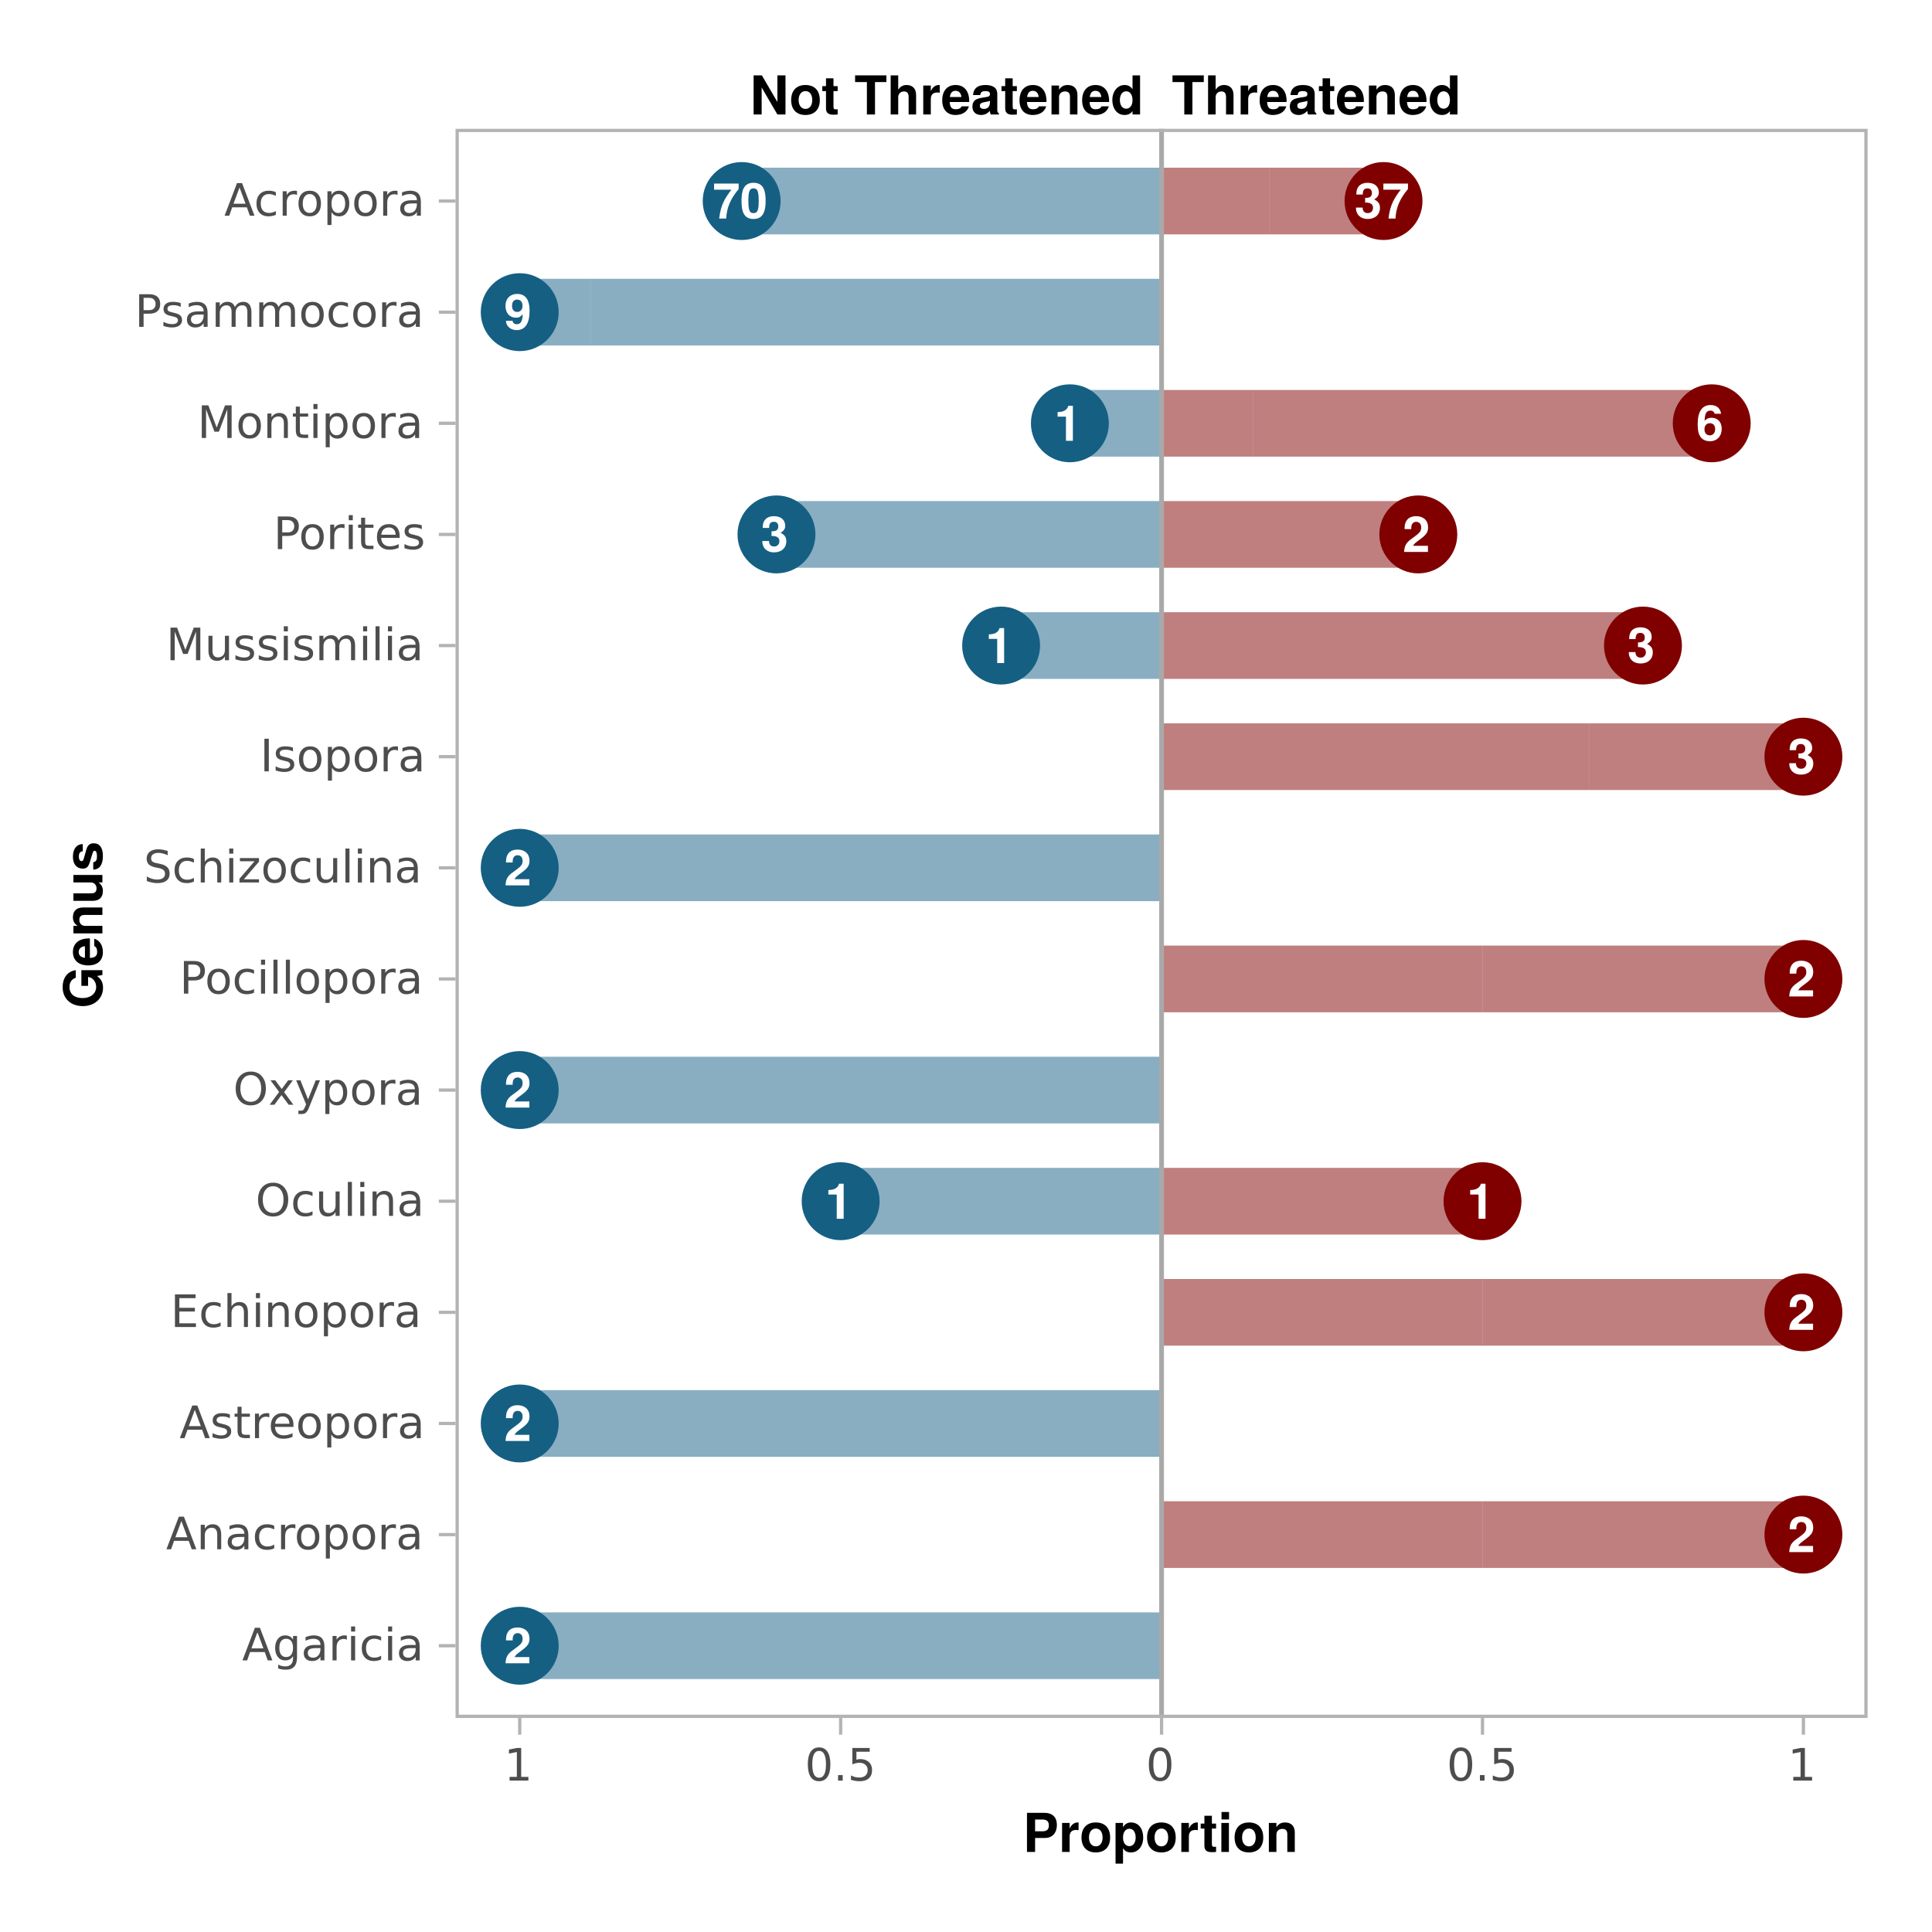 <?xml version="1.0" encoding="UTF-8"?>
<svg xmlns="http://www.w3.org/2000/svg" xmlns:xlink="http://www.w3.org/1999/xlink" width="432pt" height="432pt" viewBox="0 0 432 432" version="1.1">
<defs>
<g>
<symbol overflow="visible" id="glyph0-0">
<path style="stroke:none;" d=""/>
</symbol>
<symbol overflow="visible" id="glyph0-1">
<path style="stroke:none;" d="M 5.828 -6.609 L 5.828 -7.828 L 0.328 -7.828 L 0.328 -6.453 L 4.219 -6.453 C 3.75 -5.938 2.812 -4.516 2.5 -3.828 C 1.969 -2.703 1.672 -1.672 1.469 0 L 3.031 0 C 3.172 -2.469 3.984 -4.375 5.828 -6.609 Z M 5.828 -6.609 "/>
</symbol>
<symbol overflow="visible" id="glyph0-2">
<path style="stroke:none;" d="M 5.719 -3.906 C 5.719 -6.125 5.312 -8 3.016 -8 C 0.766 -8 0.328 -6.203 0.328 -3.938 C 0.328 -1.75 0.75 0.094 3.016 0.094 C 4.609 0.094 5.719 -0.812 5.719 -3.906 Z M 4.172 -3.938 C 4.172 -1.734 3.844 -1.219 3.016 -1.219 C 2.234 -1.219 1.859 -1.625 1.859 -3.953 C 1.859 -6.234 2.188 -6.75 3.016 -6.75 C 3.781 -6.75 4.172 -6.359 4.172 -3.938 Z M 4.172 -3.938 "/>
</symbol>
<symbol overflow="visible" id="glyph0-3">
<path style="stroke:none;" d="M 5.703 -2.406 C 5.703 -3.328 5.297 -3.844 4.422 -4.281 C 5.141 -4.734 5.453 -5.141 5.453 -5.859 C 5.453 -7.172 4.469 -8 2.953 -8 C 1.453 -8 0.422 -7.203 0.422 -5.5 L 0.422 -5.375 L 1.859 -5.375 C 1.859 -6.344 2.172 -6.75 2.922 -6.75 C 3.547 -6.75 3.906 -6.375 3.906 -5.719 C 3.906 -4.938 3.453 -4.625 2.531 -4.625 L 2.391 -4.625 L 2.391 -3.578 C 3.562 -3.578 4.156 -3.25 4.156 -2.406 C 4.156 -1.719 3.672 -1.219 3 -1.219 C 2.266 -1.219 1.828 -1.641 1.828 -2.453 L 0.328 -2.453 C 0.328 -0.891 1.359 0.094 2.953 0.094 C 4.625 0.094 5.703 -0.891 5.703 -2.406 Z M 5.703 -2.406 "/>
</symbol>
<symbol overflow="visible" id="glyph0-4">
<path style="stroke:none;" d="M 5.688 -5.516 C 5.688 -7.031 4.656 -8 3 -8 C 1.375 -8 0.438 -7.031 0.438 -5.375 C 0.438 -5.312 0.438 -5.219 0.438 -5.109 L 1.922 -5.109 L 1.922 -5.359 C 1.922 -6.234 2.328 -6.734 3.031 -6.734 C 3.719 -6.734 4.141 -6.266 4.141 -5.484 C 4.141 -4.625 3.859 -4.281 2.141 -3.047 C 0.812 -2.141 0.406 -1.453 0.328 0 L 5.656 0 L 5.656 -1.375 L 2.344 -1.375 C 2.547 -1.797 2.781 -2.016 3.938 -2.859 C 5.297 -3.859 5.688 -4.453 5.688 -5.516 Z M 5.688 -5.516 "/>
</symbol>
<symbol overflow="visible" id="glyph0-5">
<path style="stroke:none;" d="M 4.172 0 L 4.172 -7.828 L 3.141 -7.828 C 2.906 -6.906 2.094 -6.422 0.75 -6.422 L 0.75 -5.406 L 2.625 -5.406 L 2.625 0 Z M 4.172 0 "/>
</symbol>
<symbol overflow="visible" id="glyph0-6">
<path style="stroke:none;" d="M 5.734 -2.703 C 5.734 -4.203 4.812 -5.156 3.453 -5.156 C 2.812 -5.156 2.391 -4.969 1.906 -4.469 C 1.969 -6.047 2.25 -6.75 3.203 -6.75 C 3.703 -6.75 3.969 -6.547 4.172 -6.047 L 5.594 -6.047 C 5.406 -7.344 4.531 -8 3.25 -8 C 1.359 -8 0.359 -6.547 0.359 -3.719 C 0.359 -2.375 0.516 -1.609 0.922 -0.984 C 1.375 -0.25 2.188 0.094 3.109 0.094 C 4.672 0.094 5.734 -1 5.734 -2.703 Z M 4.266 -2.594 C 4.266 -1.75 3.75 -1.219 3.078 -1.219 C 2.359 -1.219 1.875 -1.734 1.875 -2.562 C 1.875 -3.422 2.359 -3.938 3.078 -3.938 C 3.797 -3.938 4.266 -3.453 4.266 -2.594 Z M 4.266 -2.594 "/>
</symbol>
<symbol overflow="visible" id="glyph0-7">
<path style="stroke:none;" d="M 5.703 -4.25 C 5.703 -7 4.547 -8 2.953 -8 C 1.375 -8 0.312 -6.953 0.312 -5.328 C 0.312 -3.719 1.266 -2.688 2.656 -2.688 C 3.344 -2.688 3.609 -2.844 4.156 -3.453 C 4.156 -1.969 3.734 -1.219 2.859 -1.219 C 2.312 -1.219 1.938 -1.531 1.906 -1.984 L 0.422 -1.984 C 0.453 -0.781 1.469 0.094 2.812 0.094 C 4.781 0.094 5.703 -1.484 5.703 -4.25 Z M 4.125 -5.328 C 4.125 -4.469 3.641 -3.969 2.922 -3.969 C 2.219 -3.969 1.781 -4.453 1.781 -5.344 C 1.781 -6.25 2.219 -6.734 2.906 -6.734 C 3.656 -6.734 4.125 -6.234 4.125 -5.328 Z M 4.125 -5.328 "/>
</symbol>
<symbol overflow="visible" id="glyph1-0">
<path style="stroke:none;" d="M 0.5 1.766 L 0.5 -7.047 L 5.5 -7.047 L 5.5 1.766 Z M 1.062 1.219 L 4.938 1.219 L 4.938 -6.484 L 1.062 -6.484 Z M 1.062 1.219 "/>
</symbol>
<symbol overflow="visible" id="glyph1-1">
<path style="stroke:none;" d="M 3.422 -6.312 L 2.078 -2.688 L 4.766 -2.688 Z M 2.859 -7.297 L 3.984 -7.297 L 6.766 0 L 5.734 0 L 5.062 -1.875 L 1.781 -1.875 L 1.125 0 L 0.078 0 Z M 2.859 -7.297 "/>
</symbol>
<symbol overflow="visible" id="glyph1-2">
<path style="stroke:none;" d="M 4.547 -2.797 C 4.547 -3.453 4.41 -3.957 4.141 -4.312 C 3.867 -4.664 3.492 -4.844 3.016 -4.844 C 2.523 -4.844 2.145 -4.664 1.875 -4.312 C 1.613 -3.957 1.484 -3.453 1.484 -2.797 C 1.484 -2.148 1.613 -1.645 1.875 -1.281 C 2.145 -0.926 2.523 -0.75 3.016 -0.75 C 3.492 -0.75 3.867 -0.926 4.141 -1.281 C 4.41 -1.645 4.547 -2.148 4.547 -2.797 Z M 5.438 -0.672 C 5.438 0.254 5.227 0.941 4.812 1.391 C 4.406 1.848 3.773 2.078 2.922 2.078 C 2.609 2.078 2.312 2.051 2.031 2 C 1.75 1.957 1.477 1.891 1.219 1.797 L 1.219 0.922 C 1.477 1.066 1.734 1.172 1.984 1.234 C 2.242 1.305 2.508 1.344 2.781 1.344 C 3.363 1.344 3.801 1.188 4.094 0.875 C 4.395 0.57 4.547 0.109 4.547 -0.516 L 4.547 -0.969 C 4.359 -0.645 4.117 -0.398 3.828 -0.234 C 3.535 -0.078 3.188 0 2.781 0 C 2.113 0 1.57 -0.254 1.156 -0.766 C 0.75 -1.273 0.547 -1.953 0.547 -2.797 C 0.547 -3.641 0.75 -4.316 1.156 -4.828 C 1.57 -5.336 2.113 -5.594 2.781 -5.594 C 3.188 -5.594 3.535 -5.516 3.828 -5.359 C 4.117 -5.203 4.359 -4.961 4.547 -4.641 L 4.547 -5.469 L 5.438 -5.469 Z M 5.438 -0.672 "/>
</symbol>
<symbol overflow="visible" id="glyph1-3">
<path style="stroke:none;" d="M 3.422 -2.75 C 2.703 -2.75 2.203 -2.664 1.922 -2.5 C 1.641 -2.332 1.5 -2.051 1.5 -1.656 C 1.5 -1.332 1.602 -1.078 1.812 -0.891 C 2.02 -0.703 2.305 -0.609 2.672 -0.609 C 3.172 -0.609 3.57 -0.785 3.875 -1.141 C 4.176 -1.492 4.328 -1.961 4.328 -2.547 L 4.328 -2.75 Z M 5.219 -3.125 L 5.219 0 L 4.328 0 L 4.328 -0.828 C 4.117 -0.492 3.859 -0.25 3.547 -0.094 C 3.242 0.062 2.875 0.141 2.438 0.141 C 1.875 0.141 1.426 -0.016 1.094 -0.328 C 0.758 -0.641 0.594 -1.062 0.594 -1.594 C 0.594 -2.207 0.801 -2.672 1.219 -2.984 C 1.633 -3.297 2.25 -3.453 3.062 -3.453 L 4.328 -3.453 L 4.328 -3.547 C 4.328 -3.953 4.188 -4.27 3.906 -4.5 C 3.633 -4.727 3.254 -4.844 2.766 -4.844 C 2.453 -4.844 2.145 -4.801 1.844 -4.719 C 1.551 -4.645 1.27 -4.535 1 -4.391 L 1 -5.219 C 1.332 -5.344 1.648 -5.438 1.953 -5.5 C 2.266 -5.562 2.566 -5.594 2.859 -5.594 C 3.648 -5.594 4.238 -5.391 4.625 -4.984 C 5.02 -4.578 5.219 -3.957 5.219 -3.125 Z M 5.219 -3.125 "/>
</symbol>
<symbol overflow="visible" id="glyph1-4">
<path style="stroke:none;" d="M 4.109 -4.625 C 4.004 -4.688 3.895 -4.727 3.781 -4.75 C 3.664 -4.781 3.535 -4.797 3.391 -4.797 C 2.879 -4.797 2.488 -4.629 2.219 -4.297 C 1.945 -3.973 1.812 -3.5 1.812 -2.875 L 1.812 0 L 0.906 0 L 0.906 -5.469 L 1.812 -5.469 L 1.812 -4.625 C 2 -4.957 2.242 -5.203 2.547 -5.359 C 2.848 -5.516 3.219 -5.594 3.656 -5.594 C 3.719 -5.594 3.785 -5.586 3.859 -5.578 C 3.93 -5.578 4.016 -5.566 4.109 -5.547 Z M 4.109 -4.625 "/>
</symbol>
<symbol overflow="visible" id="glyph1-5">
<path style="stroke:none;" d="M 0.938 -5.469 L 1.844 -5.469 L 1.844 0 L 0.938 0 Z M 0.938 -7.594 L 1.844 -7.594 L 1.844 -6.453 L 0.938 -6.453 Z M 0.938 -7.594 "/>
</symbol>
<symbol overflow="visible" id="glyph1-6">
<path style="stroke:none;" d="M 4.875 -5.266 L 4.875 -4.422 C 4.625 -4.555 4.367 -4.66 4.109 -4.734 C 3.859 -4.805 3.602 -4.844 3.344 -4.844 C 2.758 -4.844 2.305 -4.656 1.984 -4.281 C 1.66 -3.914 1.5 -3.398 1.5 -2.734 C 1.5 -2.066 1.66 -1.547 1.984 -1.172 C 2.305 -0.805 2.758 -0.625 3.344 -0.625 C 3.602 -0.625 3.859 -0.656 4.109 -0.719 C 4.367 -0.789 4.625 -0.898 4.875 -1.047 L 4.875 -0.203 C 4.625 -0.086 4.363 -0.004 4.094 0.047 C 3.832 0.109 3.551 0.141 3.25 0.141 C 2.414 0.141 1.754 -0.113 1.266 -0.625 C 0.785 -1.145 0.547 -1.848 0.547 -2.734 C 0.547 -3.617 0.789 -4.316 1.281 -4.828 C 1.77 -5.336 2.441 -5.594 3.297 -5.594 C 3.578 -5.594 3.848 -5.566 4.109 -5.516 C 4.367 -5.461 4.625 -5.379 4.875 -5.266 Z M 4.875 -5.266 "/>
</symbol>
<symbol overflow="visible" id="glyph1-7">
<path style="stroke:none;" d="M 5.484 -3.297 L 5.484 0 L 4.594 0 L 4.594 -3.266 C 4.594 -3.785 4.488 -4.172 4.281 -4.422 C 4.082 -4.68 3.781 -4.812 3.375 -4.812 C 2.895 -4.812 2.516 -4.656 2.234 -4.344 C 1.953 -4.039 1.812 -3.625 1.812 -3.094 L 1.812 0 L 0.906 0 L 0.906 -5.469 L 1.812 -5.469 L 1.812 -4.625 C 2.031 -4.945 2.285 -5.188 2.578 -5.344 C 2.867 -5.508 3.203 -5.594 3.578 -5.594 C 4.203 -5.594 4.676 -5.398 5 -5.016 C 5.32 -4.629 5.484 -4.055 5.484 -3.297 Z M 5.484 -3.297 "/>
</symbol>
<symbol overflow="visible" id="glyph1-8">
<path style="stroke:none;" d="M 3.062 -4.844 C 2.582 -4.844 2.203 -4.656 1.922 -4.281 C 1.641 -3.906 1.5 -3.391 1.5 -2.734 C 1.5 -2.078 1.633 -1.562 1.906 -1.188 C 2.188 -0.812 2.57 -0.625 3.062 -0.625 C 3.539 -0.625 3.922 -0.812 4.203 -1.188 C 4.484 -1.562 4.625 -2.078 4.625 -2.734 C 4.625 -3.379 4.484 -3.891 4.203 -4.266 C 3.922 -4.648 3.539 -4.844 3.062 -4.844 Z M 3.062 -5.594 C 3.844 -5.594 4.457 -5.336 4.906 -4.828 C 5.352 -4.328 5.578 -3.629 5.578 -2.734 C 5.578 -1.836 5.352 -1.133 4.906 -0.625 C 4.457 -0.113 3.844 0.141 3.062 0.141 C 2.281 0.141 1.664 -0.113 1.219 -0.625 C 0.77 -1.133 0.547 -1.836 0.547 -2.734 C 0.547 -3.629 0.77 -4.328 1.219 -4.828 C 1.664 -5.336 2.281 -5.594 3.062 -5.594 Z M 3.062 -5.594 "/>
</symbol>
<symbol overflow="visible" id="glyph1-9">
<path style="stroke:none;" d="M 1.812 -0.828 L 1.812 2.078 L 0.906 2.078 L 0.906 -5.469 L 1.812 -5.469 L 1.812 -4.641 C 2 -4.961 2.234 -5.203 2.516 -5.359 C 2.805 -5.516 3.156 -5.594 3.562 -5.594 C 4.227 -5.594 4.766 -5.328 5.172 -4.797 C 5.586 -4.273 5.797 -3.586 5.797 -2.734 C 5.797 -1.867 5.586 -1.172 5.172 -0.641 C 4.766 -0.117 4.227 0.141 3.562 0.141 C 3.156 0.141 2.805 0.062 2.516 -0.094 C 2.234 -0.25 2 -0.492 1.812 -0.828 Z M 4.875 -2.734 C 4.875 -3.391 4.734 -3.906 4.453 -4.281 C 4.18 -4.656 3.812 -4.844 3.344 -4.844 C 2.863 -4.844 2.488 -4.656 2.219 -4.281 C 1.945 -3.906 1.812 -3.391 1.812 -2.734 C 1.812 -2.066 1.945 -1.547 2.219 -1.172 C 2.488 -0.797 2.863 -0.609 3.344 -0.609 C 3.812 -0.609 4.18 -0.797 4.453 -1.172 C 4.734 -1.547 4.875 -2.066 4.875 -2.734 Z M 4.875 -2.734 "/>
</symbol>
<symbol overflow="visible" id="glyph1-10">
<path style="stroke:none;" d="M 4.422 -5.312 L 4.422 -4.453 C 4.172 -4.586 3.91 -4.688 3.641 -4.75 C 3.367 -4.812 3.082 -4.844 2.781 -4.844 C 2.344 -4.844 2.008 -4.773 1.781 -4.641 C 1.562 -4.504 1.453 -4.301 1.453 -4.031 C 1.453 -3.82 1.531 -3.656 1.688 -3.531 C 1.844 -3.414 2.164 -3.305 2.656 -3.203 L 2.953 -3.125 C 3.598 -2.988 4.051 -2.797 4.312 -2.547 C 4.582 -2.297 4.719 -1.953 4.719 -1.516 C 4.719 -1.004 4.516 -0.598 4.109 -0.297 C 3.711 -0.004 3.164 0.141 2.469 0.141 C 2.164 0.141 1.852 0.109 1.531 0.047 C 1.219 -0.004 0.891 -0.086 0.547 -0.203 L 0.547 -1.125 C 0.879 -0.957 1.203 -0.828 1.516 -0.734 C 1.836 -0.648 2.16 -0.609 2.484 -0.609 C 2.898 -0.609 3.223 -0.68 3.453 -0.828 C 3.68 -0.973 3.797 -1.176 3.797 -1.438 C 3.797 -1.688 3.711 -1.875 3.547 -2 C 3.391 -2.133 3.031 -2.258 2.469 -2.375 L 2.156 -2.453 C 1.602 -2.566 1.203 -2.742 0.953 -2.984 C 0.703 -3.234 0.578 -3.566 0.578 -3.984 C 0.578 -4.504 0.758 -4.898 1.125 -5.172 C 1.488 -5.453 2.008 -5.594 2.688 -5.594 C 3.008 -5.594 3.316 -5.566 3.609 -5.516 C 3.91 -5.473 4.18 -5.406 4.422 -5.312 Z M 4.422 -5.312 "/>
</symbol>
<symbol overflow="visible" id="glyph1-11">
<path style="stroke:none;" d="M 1.828 -7.016 L 1.828 -5.469 L 3.688 -5.469 L 3.688 -4.766 L 1.828 -4.766 L 1.828 -1.797 C 1.828 -1.359 1.891 -1.07 2.016 -0.938 C 2.141 -0.812 2.391 -0.75 2.766 -0.75 L 3.688 -0.75 L 3.688 0 L 2.766 0 C 2.066 0 1.582 -0.129 1.312 -0.391 C 1.051 -0.648 0.922 -1.117 0.922 -1.797 L 0.922 -4.766 L 0.266 -4.766 L 0.266 -5.469 L 0.922 -5.469 L 0.922 -7.016 Z M 1.828 -7.016 "/>
</symbol>
<symbol overflow="visible" id="glyph1-12">
<path style="stroke:none;" d="M 5.625 -2.953 L 5.625 -2.516 L 1.484 -2.516 C 1.523 -1.898 1.711 -1.43 2.047 -1.109 C 2.379 -0.785 2.844 -0.625 3.438 -0.625 C 3.781 -0.625 4.113 -0.664 4.438 -0.75 C 4.77 -0.832 5.094 -0.957 5.406 -1.125 L 5.406 -0.281 C 5.082 -0.145 4.75 -0.039 4.406 0.031 C 4.07 0.102 3.734 0.141 3.391 0.141 C 2.516 0.141 1.82 -0.109 1.312 -0.609 C 0.801 -1.117 0.547 -1.812 0.547 -2.688 C 0.547 -3.582 0.785 -4.289 1.266 -4.812 C 1.754 -5.332 2.41 -5.594 3.234 -5.594 C 3.973 -5.594 4.555 -5.359 4.984 -4.891 C 5.41 -4.422 5.625 -3.773 5.625 -2.953 Z M 4.719 -3.219 C 4.719 -3.707 4.582 -4.098 4.312 -4.391 C 4.039 -4.691 3.688 -4.844 3.25 -4.844 C 2.738 -4.844 2.332 -4.695 2.031 -4.406 C 1.738 -4.125 1.566 -3.727 1.516 -3.219 Z M 4.719 -3.219 "/>
</symbol>
<symbol overflow="visible" id="glyph1-13">
<path style="stroke:none;" d="M 0.984 -7.297 L 5.594 -7.297 L 5.594 -6.453 L 1.969 -6.453 L 1.969 -4.297 L 5.438 -4.297 L 5.438 -3.469 L 1.969 -3.469 L 1.969 -0.828 L 5.672 -0.828 L 5.672 0 L 0.984 0 Z M 0.984 -7.297 "/>
</symbol>
<symbol overflow="visible" id="glyph1-14">
<path style="stroke:none;" d="M 5.484 -3.297 L 5.484 0 L 4.594 0 L 4.594 -3.266 C 4.594 -3.785 4.488 -4.172 4.281 -4.422 C 4.082 -4.68 3.781 -4.812 3.375 -4.812 C 2.895 -4.812 2.516 -4.656 2.234 -4.344 C 1.953 -4.039 1.812 -3.625 1.812 -3.094 L 1.812 0 L 0.906 0 L 0.906 -7.594 L 1.812 -7.594 L 1.812 -4.625 C 2.031 -4.945 2.285 -5.188 2.578 -5.344 C 2.867 -5.508 3.203 -5.594 3.578 -5.594 C 4.203 -5.594 4.676 -5.398 5 -5.016 C 5.32 -4.629 5.484 -4.055 5.484 -3.297 Z M 5.484 -3.297 "/>
</symbol>
<symbol overflow="visible" id="glyph1-15">
<path style="stroke:none;" d="M 3.938 -6.625 C 3.219 -6.625 2.648 -6.352 2.234 -5.812 C 1.816 -5.281 1.609 -4.555 1.609 -3.641 C 1.609 -2.723 1.816 -1.992 2.234 -1.453 C 2.648 -0.922 3.219 -0.656 3.938 -0.656 C 4.656 -0.656 5.223 -0.922 5.641 -1.453 C 6.055 -1.992 6.266 -2.723 6.266 -3.641 C 6.266 -4.555 6.055 -5.281 5.641 -5.812 C 5.223 -6.352 4.656 -6.625 3.938 -6.625 Z M 3.938 -7.422 C 4.957 -7.422 5.773 -7.078 6.391 -6.391 C 7.004 -5.703 7.312 -4.785 7.312 -3.641 C 7.312 -2.492 7.004 -1.578 6.391 -0.891 C 5.773 -0.203 4.957 0.141 3.938 0.141 C 2.914 0.141 2.098 -0.195 1.484 -0.875 C 0.867 -1.562 0.562 -2.484 0.562 -3.641 C 0.562 -4.785 0.867 -5.703 1.484 -6.391 C 2.098 -7.078 2.914 -7.422 3.938 -7.422 Z M 3.938 -7.422 "/>
</symbol>
<symbol overflow="visible" id="glyph1-16">
<path style="stroke:none;" d="M 0.844 -2.156 L 0.844 -5.469 L 1.75 -5.469 L 1.75 -2.188 C 1.75 -1.676 1.848 -1.289 2.047 -1.031 C 2.254 -0.77 2.555 -0.641 2.953 -0.641 C 3.441 -0.641 3.828 -0.789 4.109 -1.094 C 4.391 -1.406 4.531 -1.832 4.531 -2.375 L 4.531 -5.469 L 5.438 -5.469 L 5.438 0 L 4.531 0 L 4.531 -0.844 C 4.312 -0.508 4.055 -0.258 3.766 -0.094 C 3.484 0.062 3.148 0.141 2.766 0.141 C 2.141 0.141 1.66 -0.051 1.328 -0.438 C 1.004 -0.832 0.844 -1.406 0.844 -2.156 Z M 3.109 -5.594 Z M 3.109 -5.594 "/>
</symbol>
<symbol overflow="visible" id="glyph1-17">
<path style="stroke:none;" d="M 0.938 -7.594 L 1.844 -7.594 L 1.844 0 L 0.938 0 Z M 0.938 -7.594 "/>
</symbol>
<symbol overflow="visible" id="glyph1-18">
<path style="stroke:none;" d="M 5.484 -5.469 L 3.516 -2.812 L 5.594 0 L 4.531 0 L 2.938 -2.156 L 1.344 0 L 0.281 0 L 2.406 -2.859 L 0.469 -5.469 L 1.531 -5.469 L 2.984 -3.516 L 4.422 -5.469 Z M 5.484 -5.469 "/>
</symbol>
<symbol overflow="visible" id="glyph1-19">
<path style="stroke:none;" d="M 3.219 0.516 C 2.969 1.16 2.719 1.582 2.469 1.781 C 2.227 1.977 1.91 2.078 1.516 2.078 L 0.797 2.078 L 0.797 1.328 L 1.312 1.328 C 1.562 1.328 1.754 1.27 1.891 1.156 C 2.023 1.039 2.176 0.766 2.344 0.328 L 2.516 -0.094 L 0.297 -5.469 L 1.25 -5.469 L 2.953 -1.188 L 4.672 -5.469 L 5.625 -5.469 Z M 3.219 0.516 "/>
</symbol>
<symbol overflow="visible" id="glyph1-20">
<path style="stroke:none;" d="M 1.969 -6.484 L 1.969 -3.734 L 3.203 -3.734 C 3.66 -3.734 4.016 -3.852 4.266 -4.094 C 4.523 -4.332 4.656 -4.672 4.656 -5.109 C 4.656 -5.547 4.523 -5.883 4.266 -6.125 C 4.016 -6.363 3.66 -6.484 3.203 -6.484 Z M 0.984 -7.297 L 3.203 -7.297 C 4.023 -7.297 4.645 -7.109 5.062 -6.734 C 5.477 -6.367 5.688 -5.828 5.688 -5.109 C 5.688 -4.391 5.477 -3.848 5.062 -3.484 C 4.645 -3.117 4.023 -2.938 3.203 -2.938 L 1.969 -2.938 L 1.969 0 L 0.984 0 Z M 0.984 -7.297 "/>
</symbol>
<symbol overflow="visible" id="glyph1-21">
<path style="stroke:none;" d="M 5.359 -7.047 L 5.359 -6.094 C 4.984 -6.27 4.629 -6.398 4.297 -6.484 C 3.961 -6.578 3.641 -6.625 3.328 -6.625 C 2.797 -6.625 2.383 -6.52 2.094 -6.312 C 1.801 -6.102 1.656 -5.805 1.656 -5.422 C 1.656 -5.098 1.75 -4.852 1.938 -4.688 C 2.133 -4.52 2.504 -4.391 3.047 -4.297 L 3.641 -4.172 C 4.367 -4.023 4.91 -3.773 5.266 -3.422 C 5.617 -3.078 5.797 -2.609 5.797 -2.016 C 5.797 -1.305 5.555 -0.77 5.078 -0.406 C 4.609 -0.039 3.914 0.141 3 0.141 C 2.656 0.141 2.285 0.098 1.891 0.016 C 1.504 -0.055 1.102 -0.172 0.688 -0.328 L 0.688 -1.344 C 1.094 -1.113 1.484 -0.941 1.859 -0.828 C 2.242 -0.711 2.625 -0.656 3 -0.656 C 3.562 -0.656 3.992 -0.766 4.297 -0.984 C 4.609 -1.211 4.766 -1.531 4.766 -1.938 C 4.766 -2.289 4.656 -2.566 4.438 -2.766 C 4.219 -2.973 3.852 -3.129 3.344 -3.234 L 2.75 -3.344 C 2.008 -3.488 1.473 -3.719 1.141 -4.031 C 0.816 -4.344 0.656 -4.781 0.656 -5.344 C 0.656 -5.988 0.879 -6.492 1.328 -6.859 C 1.785 -7.234 2.414 -7.422 3.219 -7.422 C 3.562 -7.422 3.91 -7.391 4.266 -7.328 C 4.617 -7.266 4.984 -7.172 5.359 -7.047 Z M 5.359 -7.047 "/>
</symbol>
<symbol overflow="visible" id="glyph1-22">
<path style="stroke:none;" d="M 0.547 -5.469 L 4.812 -5.469 L 4.812 -4.656 L 1.438 -0.719 L 4.812 -0.719 L 4.812 0 L 0.438 0 L 0.438 -0.828 L 3.812 -4.75 L 0.547 -4.75 Z M 0.547 -5.469 "/>
</symbol>
<symbol overflow="visible" id="glyph1-23">
<path style="stroke:none;" d="M 0.984 -7.297 L 1.969 -7.297 L 1.969 0 L 0.984 0 Z M 0.984 -7.297 "/>
</symbol>
<symbol overflow="visible" id="glyph1-24">
<path style="stroke:none;" d="M 0.984 -7.297 L 2.453 -7.297 L 4.312 -2.328 L 6.188 -7.297 L 7.656 -7.297 L 7.656 0 L 6.688 0 L 6.688 -6.406 L 4.812 -1.406 L 3.812 -1.406 L 1.938 -6.406 L 1.938 0 L 0.984 0 Z M 0.984 -7.297 "/>
</symbol>
<symbol overflow="visible" id="glyph1-25">
<path style="stroke:none;" d="M 5.203 -4.422 C 5.422 -4.828 5.688 -5.125 6 -5.312 C 6.312 -5.5 6.68 -5.594 7.109 -5.594 C 7.68 -5.594 8.117 -5.395 8.422 -5 C 8.734 -4.602 8.891 -4.035 8.891 -3.297 L 8.891 0 L 7.984 0 L 7.984 -3.266 C 7.984 -3.797 7.891 -4.188 7.703 -4.438 C 7.523 -4.688 7.242 -4.812 6.859 -4.812 C 6.391 -4.812 6.02 -4.656 5.75 -4.344 C 5.488 -4.039 5.359 -3.625 5.359 -3.094 L 5.359 0 L 4.453 0 L 4.453 -3.266 C 4.453 -3.797 4.359 -4.188 4.172 -4.438 C 3.984 -4.688 3.695 -4.812 3.312 -4.812 C 2.852 -4.812 2.488 -4.656 2.219 -4.344 C 1.945 -4.039 1.812 -3.625 1.812 -3.094 L 1.812 0 L 0.906 0 L 0.906 -5.469 L 1.812 -5.469 L 1.812 -4.625 C 2.02 -4.957 2.266 -5.203 2.547 -5.359 C 2.836 -5.516 3.176 -5.594 3.562 -5.594 C 3.969 -5.594 4.305 -5.492 4.578 -5.297 C 4.859 -5.098 5.066 -4.805 5.203 -4.422 Z M 5.203 -4.422 "/>
</symbol>
<symbol overflow="visible" id="glyph1-26">
<path style="stroke:none;" d="M 1.234 -0.828 L 2.859 -0.828 L 2.859 -6.391 L 1.094 -6.047 L 1.094 -6.938 L 2.844 -7.297 L 3.828 -7.297 L 3.828 -0.828 L 5.438 -0.828 L 5.438 0 L 1.234 0 Z M 1.234 -0.828 "/>
</symbol>
<symbol overflow="visible" id="glyph1-27">
<path style="stroke:none;" d="M 3.172 -6.641 C 2.672 -6.641 2.289 -6.391 2.031 -5.891 C 1.781 -5.391 1.656 -4.641 1.656 -3.641 C 1.656 -2.641 1.781 -1.891 2.031 -1.391 C 2.289 -0.891 2.672 -0.641 3.172 -0.641 C 3.691 -0.641 4.078 -0.891 4.328 -1.391 C 4.586 -1.891 4.719 -2.641 4.719 -3.641 C 4.719 -4.641 4.586 -5.391 4.328 -5.891 C 4.078 -6.391 3.691 -6.641 3.172 -6.641 Z M 3.172 -7.422 C 3.992 -7.422 4.617 -7.098 5.047 -6.453 C 5.484 -5.805 5.703 -4.867 5.703 -3.641 C 5.703 -2.41 5.484 -1.473 5.047 -0.828 C 4.617 -0.18 3.992 0.141 3.172 0.141 C 2.359 0.141 1.734 -0.18 1.297 -0.828 C 0.867 -1.473 0.656 -2.41 0.656 -3.641 C 0.656 -4.867 0.867 -5.805 1.297 -6.453 C 1.734 -7.098 2.359 -7.422 3.172 -7.422 Z M 3.172 -7.422 "/>
</symbol>
<symbol overflow="visible" id="glyph1-28">
<path style="stroke:none;" d="M 1.062 -1.234 L 2.094 -1.234 L 2.094 0 L 1.062 0 Z M 1.062 -1.234 "/>
</symbol>
<symbol overflow="visible" id="glyph1-29">
<path style="stroke:none;" d="M 1.078 -7.297 L 4.953 -7.297 L 4.953 -6.453 L 1.984 -6.453 L 1.984 -4.672 C 2.129 -4.723 2.27 -4.758 2.406 -4.781 C 2.551 -4.801 2.695 -4.812 2.844 -4.812 C 3.656 -4.812 4.297 -4.586 4.766 -4.141 C 5.242 -3.703 5.484 -3.102 5.484 -2.344 C 5.484 -1.551 5.238 -0.938 4.75 -0.5 C 4.27 -0.07 3.582 0.141 2.688 0.141 C 2.383 0.141 2.07 0.113 1.75 0.062 C 1.438 0.008 1.109 -0.066 0.766 -0.172 L 0.766 -1.156 C 1.066 -1 1.375 -0.879 1.688 -0.797 C 2 -0.723 2.328 -0.688 2.672 -0.688 C 3.234 -0.688 3.676 -0.832 4 -1.125 C 4.332 -1.426 4.5 -1.832 4.5 -2.344 C 4.5 -2.844 4.332 -3.238 4 -3.531 C 3.676 -3.832 3.234 -3.984 2.672 -3.984 C 2.41 -3.984 2.145 -3.953 1.875 -3.891 C 1.613 -3.836 1.348 -3.75 1.078 -3.625 Z M 1.078 -7.297 "/>
</symbol>
<symbol overflow="visible" id="glyph2-0">
<path style="stroke:none;" d=""/>
</symbol>
<symbol overflow="visible" id="glyph2-1">
<path style="stroke:none;" d="M 7.594 -6.031 C 7.594 -7.781 6.594 -8.75 4.781 -8.75 L 0.906 -8.75 L 0.906 0 L 2.719 0 L 2.719 -3.125 L 4.953 -3.125 C 6.562 -3.125 7.594 -4.266 7.594 -6.031 Z M 5.797 -5.922 C 5.797 -5.047 5.359 -4.625 4.391 -4.625 L 2.719 -4.625 L 2.719 -7.25 L 4.391 -7.25 C 5.359 -7.25 5.797 -6.828 5.797 -5.922 Z M 5.797 -5.922 "/>
</symbol>
<symbol overflow="visible" id="glyph2-2">
<path style="stroke:none;" d="M 4.438 -4.875 L 4.438 -6.578 C 4.344 -6.594 4.281 -6.594 4.234 -6.594 C 3.469 -6.594 2.797 -6.078 2.438 -5.203 L 2.438 -6.484 L 0.75 -6.484 L 0.75 0 L 2.438 0 L 2.438 -3.438 C 2.438 -4.422 2.922 -4.922 3.906 -4.922 C 4.094 -4.922 4.219 -4.906 4.438 -4.875 Z M 4.438 -4.875 "/>
</symbol>
<symbol overflow="visible" id="glyph2-3">
<path style="stroke:none;" d="M 6.828 -3.188 C 6.828 -5.391 5.641 -6.594 3.609 -6.594 C 1.625 -6.594 0.422 -5.359 0.422 -3.234 C 0.422 -1.109 1.625 0.109 3.625 0.109 C 5.594 0.109 6.828 -1.109 6.828 -3.188 Z M 5.141 -3.219 C 5.141 -2 4.531 -1.25 3.625 -1.25 C 2.719 -1.25 2.094 -2 2.094 -3.234 C 2.094 -4.469 2.719 -5.234 3.625 -5.234 C 4.547 -5.234 5.141 -4.484 5.141 -3.219 Z M 5.141 -3.219 "/>
</symbol>
<symbol overflow="visible" id="glyph2-4">
<path style="stroke:none;" d="M 6.891 -3.234 C 6.891 -5.156 5.875 -6.594 4.172 -6.594 C 3.359 -6.594 2.781 -6.234 2.375 -5.516 L 2.375 -6.484 L 0.703 -6.484 L 0.703 2.609 L 2.375 2.609 L 2.375 -0.859 C 2.781 -0.141 3.359 0.109 4.172 0.109 C 5.734 0.109 6.891 -1.266 6.891 -3.234 Z M 5.203 -3.219 C 5.203 -2.047 4.625 -1.297 3.797 -1.297 C 2.953 -1.297 2.375 -2.031 2.375 -3.234 C 2.375 -4.453 2.953 -5.188 3.797 -5.188 C 4.641 -5.188 5.203 -4.453 5.203 -3.219 Z M 5.203 -3.219 "/>
</symbol>
<symbol overflow="visible" id="glyph2-5">
<path style="stroke:none;" d="M 3.609 0 L 3.609 -1.172 C 3.438 -1.156 3.344 -1.141 3.234 -1.141 C 2.781 -1.141 2.672 -1.266 2.672 -1.844 L 2.672 -5.234 L 3.609 -5.234 L 3.609 -6.344 L 2.672 -6.344 L 2.672 -8.094 L 1 -8.094 L 1 -6.344 L 0.172 -6.344 L 0.172 -5.234 L 1 -5.234 L 1 -1.391 C 1 -0.375 1.531 0.047 2.641 0.047 C 3.016 0.047 3.312 0.016 3.609 0 Z M 3.609 0 "/>
</symbol>
<symbol overflow="visible" id="glyph2-6">
<path style="stroke:none;" d="M 2.484 0 L 2.484 -6.484 L 0.797 -6.484 L 0.797 0 Z M 2.516 -7.266 L 2.516 -8.938 L 0.828 -8.938 L 0.828 -7.266 Z M 2.516 -7.266 "/>
</symbol>
<symbol overflow="visible" id="glyph2-7">
<path style="stroke:none;" d="M 6.547 0 L 6.547 -4.344 C 6.547 -5.766 5.766 -6.594 4.375 -6.594 C 3.5 -6.594 2.922 -6.266 2.438 -5.547 L 2.438 -6.484 L 0.75 -6.484 L 0.75 0 L 2.438 0 L 2.438 -3.891 C 2.438 -4.656 2.969 -5.156 3.797 -5.156 C 4.516 -5.156 4.875 -4.766 4.875 -4 L 4.875 0 Z M 6.547 0 "/>
</symbol>
<symbol overflow="visible" id="glyph2-8">
<path style="stroke:none;" d="M 7.172 -7.25 L 7.172 -8.75 L 0.172 -8.75 L 0.172 -7.25 L 2.812 -7.25 L 2.812 0 L 4.625 0 L 4.625 -7.25 Z M 7.172 -7.25 "/>
</symbol>
<symbol overflow="visible" id="glyph2-9">
<path style="stroke:none;" d="M 6.484 0 L 6.484 -4.344 C 6.484 -5.859 5.609 -6.594 4.375 -6.594 C 3.547 -6.594 2.953 -6.25 2.484 -5.547 L 2.484 -8.75 L 0.797 -8.75 L 0.797 0 L 2.484 0 L 2.484 -3.891 C 2.484 -4.625 3.031 -5.156 3.781 -5.156 C 4.375 -5.156 4.812 -4.844 4.812 -3.953 L 4.812 0 Z M 6.484 0 "/>
</symbol>
<symbol overflow="visible" id="glyph2-10">
<path style="stroke:none;" d="M 6.297 -3 C 6.297 -5.234 5.172 -6.594 3.266 -6.594 C 1.406 -6.594 0.266 -5.328 0.266 -3.156 C 0.266 -1.078 1.391 0.109 3.234 0.109 C 4.688 0.109 5.859 -0.547 6.234 -1.828 L 4.578 -1.828 C 4.422 -1.359 3.906 -1.172 3.281 -1.172 C 2.5 -1.172 1.984 -1.531 1.938 -2.797 L 6.281 -2.797 Z M 4.547 -3.906 L 1.969 -3.906 C 2.078 -4.812 2.5 -5.297 3.234 -5.297 C 3.953 -5.297 4.469 -4.844 4.547 -3.906 Z M 4.547 -3.906 "/>
</symbol>
<symbol overflow="visible" id="glyph2-11">
<path style="stroke:none;" d="M 6.281 0 L 6.281 -0.203 C 5.984 -0.484 5.906 -0.656 5.906 -1 L 5.906 -4.594 C 5.906 -5.922 5 -6.594 3.25 -6.594 C 1.5 -6.594 0.594 -5.844 0.484 -4.344 L 2.094 -4.344 C 2.188 -5.016 2.453 -5.234 3.281 -5.234 C 3.938 -5.234 4.266 -5.016 4.266 -4.578 C 4.266 -3.906 3.75 -3.969 2.922 -3.828 L 2.25 -3.703 C 0.953 -3.484 0.344 -2.922 0.344 -1.75 C 0.344 -0.484 1.219 0.109 2.297 0.109 C 3.031 0.109 3.688 -0.203 4.266 -0.812 C 4.266 -0.484 4.312 -0.188 4.469 0 Z M 4.266 -2.766 C 4.266 -1.797 3.781 -1.25 2.922 -1.25 C 2.359 -1.25 2.016 -1.469 2.016 -1.938 C 2.016 -2.438 2.281 -2.609 2.969 -2.75 L 3.547 -2.859 C 4 -2.938 4.062 -2.969 4.266 -3.062 Z M 4.266 -2.766 "/>
</symbol>
<symbol overflow="visible" id="glyph2-12">
<path style="stroke:none;" d="M 6.547 0 L 6.547 -8.75 L 4.859 -8.75 L 4.859 -5.641 C 4.438 -6.281 3.875 -6.594 3.078 -6.594 C 1.531 -6.594 0.344 -5.188 0.344 -3.234 C 0.344 -1.391 1.359 0.109 3.078 0.109 C 3.875 0.109 4.438 -0.188 4.859 -0.75 L 4.859 0 Z M 4.859 -3.203 C 4.859 -2.031 4.281 -1.297 3.438 -1.297 C 2.609 -1.297 2.031 -2.047 2.031 -3.234 C 2.031 -4.422 2.609 -5.188 3.438 -5.188 C 4.297 -5.188 4.859 -4.438 4.859 -3.203 Z M 4.859 -3.203 "/>
</symbol>
<symbol overflow="visible" id="glyph2-13">
<path style="stroke:none;" d="M 7.938 0 L 7.938 -8.75 L 6.125 -8.75 L 6.125 -2.797 L 2.656 -8.75 L 0.812 -8.75 L 0.812 0 L 2.609 0 L 2.609 -6.047 L 6.125 0 Z M 7.938 0 "/>
</symbol>
<symbol overflow="visible" id="glyph2-14">
<path style="stroke:none;" d=""/>
</symbol>
<symbol overflow="visible" id="glyph3-0">
<path style="stroke:none;" d=""/>
</symbol>
<symbol overflow="visible" id="glyph3-1">
<path style="stroke:none;" d="M 0 -8.531 L -4.703 -8.531 L -4.703 -5.031 L -3.203 -5.031 L -3.203 -7.016 C -2.109 -6.906 -1.391 -5.875 -1.391 -4.797 C -1.391 -3.344 -2.609 -2.297 -4.406 -2.297 C -6.281 -2.297 -7.359 -3.234 -7.359 -4.75 C -7.359 -5.734 -6.969 -6.484 -5.953 -6.844 L -5.953 -8.531 C -7.75 -8.312 -8.891 -6.859 -8.891 -4.734 C -8.891 -2.219 -7.109 -0.5 -4.375 -0.5 C -1.734 -0.5 0.141 -2.234 0.141 -4.594 C 0.141 -5.766 -0.281 -6.562 -1.203 -7.234 L 0 -7.453 Z M 0 -8.531 "/>
</symbol>
<symbol overflow="visible" id="glyph3-2">
<path style="stroke:none;" d="M -3 -6.297 C -5.234 -6.297 -6.594 -5.172 -6.594 -3.266 C -6.594 -1.406 -5.328 -0.266 -3.156 -0.266 C -1.078 -0.266 0.109 -1.391 0.109 -3.234 C 0.109 -4.688 -0.547 -5.859 -1.828 -6.234 L -1.828 -4.578 C -1.359 -4.422 -1.172 -3.906 -1.172 -3.281 C -1.172 -2.5 -1.531 -1.984 -2.797 -1.938 L -2.797 -6.281 Z M -3.906 -4.547 L -3.906 -1.969 C -4.812 -2.078 -5.297 -2.5 -5.297 -3.234 C -5.297 -3.953 -4.844 -4.469 -3.906 -4.547 Z M -3.906 -4.547 "/>
</symbol>
<symbol overflow="visible" id="glyph3-3">
<path style="stroke:none;" d="M 0 -6.547 L -4.344 -6.547 C -5.766 -6.547 -6.594 -5.766 -6.594 -4.375 C -6.594 -3.5 -6.266 -2.922 -5.547 -2.438 L -6.484 -2.438 L -6.484 -0.75 L 0 -0.75 L 0 -2.438 L -3.891 -2.438 C -4.656 -2.438 -5.156 -2.969 -5.156 -3.797 C -5.156 -4.516 -4.766 -4.875 -4 -4.875 L 0 -4.875 Z M 0 -6.547 "/>
</symbol>
<symbol overflow="visible" id="glyph3-4">
<path style="stroke:none;" d="M 0 -6.484 L -6.484 -6.484 L -6.484 -4.812 L -2.594 -4.812 C -1.828 -4.812 -1.312 -4.266 -1.312 -3.453 C -1.312 -2.734 -1.703 -2.375 -2.484 -2.375 L -6.484 -2.375 L -6.484 -0.703 L -2.141 -0.703 C -0.703 -0.703 0.109 -1.484 0.109 -2.875 C 0.109 -3.75 -0.219 -4.328 -0.859 -4.812 L 0 -4.812 Z M 0 -6.484 "/>
</symbol>
<symbol overflow="visible" id="glyph3-5">
<path style="stroke:none;" d="M -1.922 -6.234 L -2 -6.234 C -2.75 -6.234 -3.297 -5.812 -3.547 -4.969 L -4.156 -2.844 C -4.297 -2.375 -4.406 -2.25 -4.672 -2.25 C -5.031 -2.25 -5.266 -2.641 -5.266 -3.234 C -5.266 -4.031 -4.984 -4.422 -4.391 -4.438 L -4.391 -6.062 C -5.766 -6.031 -6.594 -4.984 -6.594 -3.234 C -6.594 -1.594 -5.766 -0.578 -4.422 -0.578 C -3.641 -0.578 -3.203 -0.797 -2.828 -1.984 L -2.203 -4 C -2.078 -4.422 -1.938 -4.562 -1.766 -4.562 C -1.375 -4.562 -1.219 -4.094 -1.219 -3.312 C -1.219 -2.547 -1.359 -2.141 -2.047 -1.984 L -2.047 -0.344 C -0.641 -0.391 0.109 -1.438 0.109 -3.406 C 0.109 -5.234 -0.609 -6.234 -1.922 -6.234 Z M -1.922 -6.234 "/>
</symbol>
</g>
<clipPath id="clip1">
  <path d="M 101.859 28.801 L 417.598 28.801 L 417.598 384.141 L 101.859 384.141 Z M 101.859 28.801 "/>
</clipPath>
<clipPath id="clip2">
  <path d="M 259 28.801 L 261 28.801 L 261 384.141 L 259 384.141 Z M 259 28.801 "/>
</clipPath>
<clipPath id="clip3">
  <path d="M 101.859 28.801 L 417.598 28.801 L 417.598 384.141 L 101.859 384.141 Z M 101.859 28.801 "/>
</clipPath>
</defs>
<g id="surface6312">
<rect x="0" y="0" width="432" height="432" style="fill:rgb(100%,100%,100%);fill-opacity:1;stroke:none;"/>
<rect x="0" y="0" width="432" height="432" style="fill:rgb(100%,100%,100%);fill-opacity:1;stroke:none;"/>
<path style="fill:none;stroke-width:1.455;stroke-linecap:round;stroke-linejoin:round;stroke:rgb(100%,100%,100%);stroke-opacity:1;stroke-miterlimit:10;" d="M 0 432 L 432 432 L 432 0 L 0 0 Z M 0 432 "/>
<g clip-path="url(#clip1)" clip-rule="nonzero">
<path style=" stroke:none;fill-rule:nonzero;fill:rgb(100%,100%,100%);fill-opacity:1;" d="M 101.859 384.141 L 417.598 384.141 L 417.598 28.801 L 101.859 28.801 Z M 101.859 384.141 "/>
</g>
<path style=" stroke:none;fill-rule:nonzero;fill:rgb(8.235%,37.255%,51.373%);fill-opacity:0.502;" d="M 116.211 375.441 L 259.73 375.441 L 259.73 360.531 L 116.211 360.531 Z M 116.211 375.441 "/>
<path style=" stroke:none;fill-rule:nonzero;fill:rgb(50.196%,0%,0%);fill-opacity:0.502;" d="M 259.73 350.594 L 331.488 350.594 L 331.488 335.684 L 259.73 335.684 Z M 259.73 350.594 "/>
<path style=" stroke:none;fill-rule:nonzero;fill:rgb(8.235%,37.255%,51.373%);fill-opacity:0.502;" d="M 116.211 325.746 L 259.73 325.746 L 259.73 310.836 L 116.211 310.836 Z M 116.211 325.746 "/>
<path style=" stroke:none;fill-rule:nonzero;fill:rgb(50.196%,0%,0%);fill-opacity:0.502;" d="M 331.488 350.594 L 403.246 350.594 L 403.246 335.684 L 331.488 335.684 Z M 331.488 350.594 "/>
<path style=" stroke:none;fill-rule:nonzero;fill:rgb(8.235%,37.255%,51.373%);fill-opacity:0.502;" d="M 187.973 276.047 L 259.73 276.047 L 259.73 261.137 L 187.973 261.137 Z M 187.973 276.047 "/>
<path style=" stroke:none;fill-rule:nonzero;fill:rgb(50.196%,0%,0%);fill-opacity:0.502;" d="M 259.73 300.895 L 331.488 300.895 L 331.488 285.984 L 259.73 285.984 Z M 259.73 300.895 "/>
<path style=" stroke:none;fill-rule:nonzero;fill:rgb(50.196%,0%,0%);fill-opacity:0.502;" d="M 331.488 300.895 L 403.246 300.895 L 403.246 285.984 L 331.488 285.984 Z M 331.488 300.895 "/>
<path style=" stroke:none;fill-rule:nonzero;fill:rgb(8.235%,37.255%,51.373%);fill-opacity:0.502;" d="M 116.211 251.199 L 259.73 251.199 L 259.73 236.289 L 116.211 236.289 Z M 116.211 251.199 "/>
<path style=" stroke:none;fill-rule:nonzero;fill:rgb(50.196%,0%,0%);fill-opacity:0.502;" d="M 259.73 276.047 L 331.488 276.047 L 331.488 261.137 L 259.73 261.137 Z M 259.73 276.047 "/>
<path style=" stroke:none;fill-rule:nonzero;fill:rgb(50.196%,0%,0%);fill-opacity:0.502;" d="M 259.73 226.348 L 331.488 226.348 L 331.488 211.438 L 259.73 211.438 Z M 259.73 226.348 "/>
<path style=" stroke:none;fill-rule:nonzero;fill:rgb(50.196%,0%,0%);fill-opacity:0.502;" d="M 331.488 226.348 L 403.246 226.348 L 403.246 211.438 L 331.488 211.438 Z M 331.488 226.348 "/>
<path style=" stroke:none;fill-rule:nonzero;fill:rgb(50.196%,0%,0%);fill-opacity:0.502;" d="M 259.73 176.652 L 355.41 176.652 L 355.41 161.742 L 259.73 161.742 Z M 259.73 176.652 "/>
<path style=" stroke:none;fill-rule:nonzero;fill:rgb(8.235%,37.255%,51.373%);fill-opacity:0.502;" d="M 116.211 201.5 L 259.73 201.5 L 259.73 186.59 L 116.211 186.59 Z M 116.211 201.5 "/>
<path style=" stroke:none;fill-rule:nonzero;fill:rgb(50.196%,0%,0%);fill-opacity:0.502;" d="M 355.41 176.652 L 403.25 176.652 L 403.25 161.742 L 355.41 161.742 Z M 355.41 176.652 "/>
<path style=" stroke:none;fill-rule:nonzero;fill:rgb(50.196%,0%,0%);fill-opacity:0.502;" d="M 259.73 151.801 L 367.367 151.801 L 367.367 136.891 L 259.73 136.891 Z M 259.73 151.801 "/>
<path style=" stroke:none;fill-rule:nonzero;fill:rgb(8.235%,37.255%,51.373%);fill-opacity:0.502;" d="M 223.852 151.801 L 259.73 151.801 L 259.73 136.891 L 223.852 136.891 Z M 223.852 151.801 "/>
<path style=" stroke:none;fill-rule:nonzero;fill:rgb(50.196%,0%,0%);fill-opacity:0.502;" d="M 259.73 126.953 L 317.137 126.953 L 317.137 112.043 L 259.73 112.043 Z M 259.73 126.953 "/>
<path style=" stroke:none;fill-rule:nonzero;fill:rgb(8.235%,37.255%,51.373%);fill-opacity:0.502;" d="M 173.621 126.953 L 259.73 126.953 L 259.73 112.043 L 173.621 112.043 Z M 173.621 126.953 "/>
<path style=" stroke:none;fill-rule:nonzero;fill:rgb(50.196%,0%,0%);fill-opacity:0.502;" d="M 259.73 102.105 L 280.234 102.105 L 280.234 87.195 L 259.73 87.195 Z M 259.73 102.105 "/>
<path style=" stroke:none;fill-rule:nonzero;fill:rgb(8.235%,37.255%,51.373%);fill-opacity:0.502;" d="M 239.227 102.105 L 259.73 102.105 L 259.73 87.195 L 239.227 87.195 Z M 239.227 102.105 "/>
<path style=" stroke:none;fill-rule:nonzero;fill:rgb(50.196%,0%,0%);fill-opacity:0.502;" d="M 280.234 102.105 L 382.746 102.105 L 382.746 87.195 L 280.234 87.195 Z M 280.234 102.105 "/>
<path style=" stroke:none;fill-rule:nonzero;fill:rgb(50.196%,0%,0%);fill-opacity:0.502;" d="M 259.73 52.406 L 283.875 52.406 L 283.875 37.496 L 259.73 37.496 Z M 259.73 52.406 "/>
<path style=" stroke:none;fill-rule:nonzero;fill:rgb(8.235%,37.255%,51.373%);fill-opacity:0.502;" d="M 132.16 77.254 L 259.73 77.254 L 259.73 62.344 L 132.16 62.344 Z M 132.16 77.254 "/>
<path style=" stroke:none;fill-rule:nonzero;fill:rgb(50.196%,0%,0%);fill-opacity:0.502;" d="M 283.875 52.406 L 309.359 52.406 L 309.359 37.496 L 283.875 37.496 Z M 283.875 52.406 "/>
<path style=" stroke:none;fill-rule:nonzero;fill:rgb(8.235%,37.255%,51.373%);fill-opacity:0.502;" d="M 116.211 77.254 L 132.156 77.254 L 132.156 62.344 L 116.211 62.344 Z M 116.211 77.254 "/>
<path style=" stroke:none;fill-rule:nonzero;fill:rgb(8.235%,37.255%,51.373%);fill-opacity:0.502;" d="M 169.863 52.406 L 259.73 52.406 L 259.73 37.496 L 169.863 37.496 Z M 169.863 52.406 "/>
<path style=" stroke:none;fill-rule:nonzero;fill:rgb(8.235%,37.255%,51.373%);fill-opacity:0.502;" d="M 165.84 52.406 L 169.863 52.406 L 169.863 37.496 L 165.84 37.496 Z M 165.84 52.406 "/>
<path style="fill-rule:nonzero;fill:rgb(8.235%,37.255%,51.373%);fill-opacity:1;stroke-width:0.709;stroke-linecap:round;stroke-linejoin:round;stroke:rgb(8.235%,37.255%,51.373%);stroke-opacity:1;stroke-miterlimit:10;" d="M 174.195 44.953 C 174.195 49.566 170.457 53.309 165.84 53.309 C 161.227 53.309 157.484 49.566 157.484 44.953 C 157.484 40.336 161.227 36.594 165.84 36.594 C 170.457 36.594 174.195 40.336 174.195 44.953 "/>
<path style="fill-rule:nonzero;fill:rgb(50.196%,0%,0%);fill-opacity:1;stroke-width:0.709;stroke-linecap:round;stroke-linejoin:round;stroke:rgb(50.196%,0%,0%);stroke-opacity:1;stroke-miterlimit:10;" d="M 317.715 44.953 C 317.715 49.566 313.973 53.309 309.359 53.309 C 304.742 53.309 301 49.566 301 44.953 C 301 40.336 304.742 36.594 309.359 36.594 C 313.973 36.594 317.715 40.336 317.715 44.953 "/>
<path style="fill-rule:nonzero;fill:rgb(8.235%,37.255%,51.373%);fill-opacity:1;stroke-width:0.709;stroke-linecap:round;stroke-linejoin:round;stroke:rgb(8.235%,37.255%,51.373%);stroke-opacity:1;stroke-miterlimit:10;" d="M 124.57 367.988 C 124.57 372.602 120.828 376.344 116.211 376.344 C 111.598 376.344 107.855 372.602 107.855 367.988 C 107.855 363.371 111.598 359.629 116.211 359.629 C 120.828 359.629 124.57 363.371 124.57 367.988 "/>
<path style="fill-rule:nonzero;fill:rgb(50.196%,0%,0%);fill-opacity:1;stroke-width:0.709;stroke-linecap:round;stroke-linejoin:round;stroke:rgb(50.196%,0%,0%);stroke-opacity:1;stroke-miterlimit:10;" d="M 411.605 343.137 C 411.605 347.754 407.863 351.496 403.25 351.496 C 398.633 351.496 394.891 347.754 394.891 343.137 C 394.891 338.523 398.633 334.781 403.25 334.781 C 407.863 334.781 411.605 338.523 411.605 343.137 "/>
<path style="fill-rule:nonzero;fill:rgb(8.235%,37.255%,51.373%);fill-opacity:1;stroke-width:0.709;stroke-linecap:round;stroke-linejoin:round;stroke:rgb(8.235%,37.255%,51.373%);stroke-opacity:1;stroke-miterlimit:10;" d="M 124.57 318.289 C 124.57 322.906 120.828 326.645 116.211 326.645 C 111.598 326.645 107.855 322.906 107.855 318.289 C 107.855 313.676 111.598 309.934 116.211 309.934 C 120.828 309.934 124.57 313.676 124.57 318.289 "/>
<path style="fill-rule:nonzero;fill:rgb(50.196%,0%,0%);fill-opacity:1;stroke-width:0.709;stroke-linecap:round;stroke-linejoin:round;stroke:rgb(50.196%,0%,0%);stroke-opacity:1;stroke-miterlimit:10;" d="M 411.605 293.441 C 411.605 298.055 407.863 301.797 403.25 301.797 C 398.633 301.797 394.891 298.055 394.891 293.441 C 394.891 288.824 398.633 285.086 403.25 285.086 C 407.863 285.086 411.605 288.824 411.605 293.441 "/>
<path style="fill-rule:nonzero;fill:rgb(50.196%,0%,0%);fill-opacity:1;stroke-width:0.709;stroke-linecap:round;stroke-linejoin:round;stroke:rgb(50.196%,0%,0%);stroke-opacity:1;stroke-miterlimit:10;" d="M 411.605 169.195 C 411.605 173.812 407.863 177.555 403.25 177.555 C 398.633 177.555 394.891 173.812 394.891 169.195 C 394.891 164.582 398.633 160.84 403.25 160.84 C 407.863 160.84 411.605 164.582 411.605 169.195 "/>
<path style="fill-rule:nonzero;fill:rgb(8.235%,37.255%,51.373%);fill-opacity:1;stroke-width:0.709;stroke-linecap:round;stroke-linejoin:round;stroke:rgb(8.235%,37.255%,51.373%);stroke-opacity:1;stroke-miterlimit:10;" d="M 247.586 94.648 C 247.586 99.266 243.844 103.008 239.227 103.008 C 234.613 103.008 230.871 99.266 230.871 94.648 C 230.871 90.035 234.613 86.293 239.227 86.293 C 243.844 86.293 247.586 90.035 247.586 94.648 "/>
<path style="fill-rule:nonzero;fill:rgb(50.196%,0%,0%);fill-opacity:1;stroke-width:0.709;stroke-linecap:round;stroke-linejoin:round;stroke:rgb(50.196%,0%,0%);stroke-opacity:1;stroke-miterlimit:10;" d="M 391.102 94.648 C 391.102 99.266 387.359 103.008 382.746 103.008 C 378.129 103.008 374.391 99.266 374.391 94.648 C 374.391 90.035 378.129 86.293 382.746 86.293 C 387.359 86.293 391.102 90.035 391.102 94.648 "/>
<path style="fill-rule:nonzero;fill:rgb(8.235%,37.255%,51.373%);fill-opacity:1;stroke-width:0.709;stroke-linecap:round;stroke-linejoin:round;stroke:rgb(8.235%,37.255%,51.373%);stroke-opacity:1;stroke-miterlimit:10;" d="M 232.207 144.348 C 232.207 148.961 228.465 152.703 223.852 152.703 C 219.234 152.703 215.496 148.961 215.496 144.348 C 215.496 139.73 219.234 135.992 223.852 135.992 C 228.465 135.992 232.207 139.73 232.207 144.348 "/>
<path style="fill-rule:nonzero;fill:rgb(50.196%,0%,0%);fill-opacity:1;stroke-width:0.709;stroke-linecap:round;stroke-linejoin:round;stroke:rgb(50.196%,0%,0%);stroke-opacity:1;stroke-miterlimit:10;" d="M 375.727 144.348 C 375.727 148.961 371.984 152.703 367.367 152.703 C 362.754 152.703 359.012 148.961 359.012 144.348 C 359.012 139.73 362.754 135.992 367.367 135.992 C 371.984 135.992 375.727 139.73 375.727 144.348 "/>
<path style="fill-rule:nonzero;fill:rgb(8.235%,37.255%,51.373%);fill-opacity:1;stroke-width:0.709;stroke-linecap:round;stroke-linejoin:round;stroke:rgb(8.235%,37.255%,51.373%);stroke-opacity:1;stroke-miterlimit:10;" d="M 196.328 268.594 C 196.328 273.207 192.586 276.949 187.973 276.949 C 183.355 276.949 179.613 273.207 179.613 268.594 C 179.613 263.977 183.355 260.234 187.973 260.234 C 192.586 260.234 196.328 263.977 196.328 268.594 "/>
<path style="fill-rule:nonzero;fill:rgb(50.196%,0%,0%);fill-opacity:1;stroke-width:0.709;stroke-linecap:round;stroke-linejoin:round;stroke:rgb(50.196%,0%,0%);stroke-opacity:1;stroke-miterlimit:10;" d="M 339.848 268.594 C 339.848 273.207 336.105 276.949 331.488 276.949 C 326.875 276.949 323.133 273.207 323.133 268.594 C 323.133 263.977 326.875 260.234 331.488 260.234 C 336.105 260.234 339.848 263.977 339.848 268.594 "/>
<path style="fill-rule:nonzero;fill:rgb(8.235%,37.255%,51.373%);fill-opacity:1;stroke-width:0.709;stroke-linecap:round;stroke-linejoin:round;stroke:rgb(8.235%,37.255%,51.373%);stroke-opacity:1;stroke-miterlimit:10;" d="M 124.57 243.742 C 124.57 248.359 120.828 252.102 116.211 252.102 C 111.598 252.102 107.855 248.359 107.855 243.742 C 107.855 239.129 111.598 235.387 116.211 235.387 C 120.828 235.387 124.57 239.129 124.57 243.742 "/>
<path style="fill-rule:nonzero;fill:rgb(50.196%,0%,0%);fill-opacity:1;stroke-width:0.709;stroke-linecap:round;stroke-linejoin:round;stroke:rgb(50.196%,0%,0%);stroke-opacity:1;stroke-miterlimit:10;" d="M 411.605 218.895 C 411.605 223.508 407.863 227.25 403.25 227.25 C 398.633 227.25 394.891 223.508 394.891 218.895 C 394.891 214.277 398.633 210.539 403.25 210.539 C 407.863 210.539 411.605 214.277 411.605 218.895 "/>
<path style="fill-rule:nonzero;fill:rgb(8.235%,37.255%,51.373%);fill-opacity:1;stroke-width:0.709;stroke-linecap:round;stroke-linejoin:round;stroke:rgb(8.235%,37.255%,51.373%);stroke-opacity:1;stroke-miterlimit:10;" d="M 181.977 119.5 C 181.977 124.113 178.234 127.855 173.621 127.855 C 169.004 127.855 165.262 124.113 165.262 119.5 C 165.262 114.883 169.004 111.141 173.621 111.141 C 178.234 111.141 181.977 114.883 181.977 119.5 "/>
<path style="fill-rule:nonzero;fill:rgb(50.196%,0%,0%);fill-opacity:1;stroke-width:0.709;stroke-linecap:round;stroke-linejoin:round;stroke:rgb(50.196%,0%,0%);stroke-opacity:1;stroke-miterlimit:10;" d="M 325.496 119.5 C 325.496 124.113 321.754 127.855 317.137 127.855 C 312.523 127.855 308.781 124.113 308.781 119.5 C 308.781 114.883 312.523 111.141 317.137 111.141 C 321.754 111.141 325.496 114.883 325.496 119.5 "/>
<path style="fill-rule:nonzero;fill:rgb(8.235%,37.255%,51.373%);fill-opacity:1;stroke-width:0.709;stroke-linecap:round;stroke-linejoin:round;stroke:rgb(8.235%,37.255%,51.373%);stroke-opacity:1;stroke-miterlimit:10;" d="M 124.57 69.801 C 124.57 74.414 120.828 78.156 116.211 78.156 C 111.598 78.156 107.855 74.414 107.855 69.801 C 107.855 65.184 111.598 61.445 116.211 61.445 C 120.828 61.445 124.57 65.184 124.57 69.801 "/>
<path style="fill-rule:nonzero;fill:rgb(8.235%,37.255%,51.373%);fill-opacity:1;stroke-width:0.709;stroke-linecap:round;stroke-linejoin:round;stroke:rgb(8.235%,37.255%,51.373%);stroke-opacity:1;stroke-miterlimit:10;" d="M 124.57 194.047 C 124.57 198.66 120.828 202.402 116.211 202.402 C 111.598 202.402 107.855 198.66 107.855 194.047 C 107.855 189.43 111.598 185.688 116.211 185.688 C 120.828 185.688 124.57 189.43 124.57 194.047 "/>
<g style="fill:rgb(100%,100%,100%);fill-opacity:1;">
  <use xlink:href="#glyph0-1" x="159.34" y="48.872"/>
  <use xlink:href="#glyph0-2" x="165.478" y="48.872"/>
</g>
<g style="fill:rgb(100%,100%,100%);fill-opacity:1;">
  <use xlink:href="#glyph0-3" x="302.859" y="48.872"/>
  <use xlink:href="#glyph0-1" x="308.997" y="48.872"/>
</g>
<g style="fill:rgb(100%,100%,100%);fill-opacity:1;">
  <use xlink:href="#glyph0-4" x="112.711" y="371.907"/>
</g>
<g style="fill:rgb(100%,100%,100%);fill-opacity:1;">
  <use xlink:href="#glyph0-4" x="399.75" y="347.056"/>
</g>
<g style="fill:rgb(100%,100%,100%);fill-opacity:1;">
  <use xlink:href="#glyph0-4" x="112.711" y="322.208"/>
</g>
<g style="fill:rgb(100%,100%,100%);fill-opacity:1;">
  <use xlink:href="#glyph0-4" x="399.75" y="297.36"/>
</g>
<g style="fill:rgb(100%,100%,100%);fill-opacity:1;">
  <use xlink:href="#glyph0-3" x="399.75" y="173.114"/>
</g>
<g style="fill:rgb(100%,100%,100%);fill-opacity:1;">
  <use xlink:href="#glyph0-5" x="235.727" y="98.567"/>
</g>
<g style="fill:rgb(100%,100%,100%);fill-opacity:1;">
  <use xlink:href="#glyph0-6" x="379.246" y="98.567"/>
</g>
<g style="fill:rgb(100%,100%,100%);fill-opacity:1;">
  <use xlink:href="#glyph0-5" x="220.352" y="148.267"/>
</g>
<g style="fill:rgb(100%,100%,100%);fill-opacity:1;">
  <use xlink:href="#glyph0-3" x="363.867" y="148.267"/>
</g>
<g style="fill:rgb(100%,100%,100%);fill-opacity:1;">
  <use xlink:href="#glyph0-5" x="184.473" y="272.513"/>
</g>
<g style="fill:rgb(100%,100%,100%);fill-opacity:1;">
  <use xlink:href="#glyph0-5" x="327.988" y="272.513"/>
</g>
<g style="fill:rgb(100%,100%,100%);fill-opacity:1;">
  <use xlink:href="#glyph0-4" x="112.711" y="247.661"/>
</g>
<g style="fill:rgb(100%,100%,100%);fill-opacity:1;">
  <use xlink:href="#glyph0-4" x="399.75" y="222.813"/>
</g>
<g style="fill:rgb(100%,100%,100%);fill-opacity:1;">
  <use xlink:href="#glyph0-3" x="170.121" y="123.419"/>
</g>
<g style="fill:rgb(100%,100%,100%);fill-opacity:1;">
  <use xlink:href="#glyph0-4" x="313.637" y="123.419"/>
</g>
<g style="fill:rgb(100%,100%,100%);fill-opacity:1;">
  <use xlink:href="#glyph0-7" x="112.711" y="73.72"/>
</g>
<g style="fill:rgb(100%,100%,100%);fill-opacity:1;">
  <use xlink:href="#glyph0-4" x="112.711" y="197.966"/>
</g>
<g clip-path="url(#clip2)" clip-rule="nonzero">
<path style="fill:none;stroke-width:1.067;stroke-linecap:butt;stroke-linejoin:round;stroke:rgb(66.275%,66.275%,66.275%);stroke-opacity:1;stroke-miterlimit:10;" d="M 259.73 384.141 L 259.73 28.801 "/>
</g>
<g clip-path="url(#clip3)" clip-rule="nonzero">
<path style="fill:none;stroke-width:1.455;stroke-linecap:round;stroke-linejoin:round;stroke:rgb(70.196%,70.196%,70.196%);stroke-opacity:1;stroke-miterlimit:10;" d="M 101.859 384.141 L 417.598 384.141 L 417.598 28.801 L 101.859 28.801 Z M 101.859 384.141 "/>
</g>
<g style="fill:rgb(30.196%,30.196%,30.196%);fill-opacity:1;">
  <use xlink:href="#glyph1-1" x="54.137" y="371.271"/>
  <use xlink:href="#glyph1-2" x="60.978" y="371.271"/>
  <use xlink:href="#glyph1-3" x="67.325" y="371.271"/>
  <use xlink:href="#glyph1-4" x="73.453" y="371.271"/>
  <use xlink:href="#glyph1-5" x="77.564" y="371.271"/>
  <use xlink:href="#glyph1-6" x="80.343" y="371.271"/>
  <use xlink:href="#glyph1-5" x="85.841" y="371.271"/>
  <use xlink:href="#glyph1-3" x="88.619" y="371.271"/>
</g>
<g style="fill:rgb(30.196%,30.196%,30.196%);fill-opacity:1;">
  <use xlink:href="#glyph1-1" x="37.137" y="346.419"/>
  <use xlink:href="#glyph1-7" x="43.978" y="346.419"/>
  <use xlink:href="#glyph1-3" x="50.315" y="346.419"/>
  <use xlink:href="#glyph1-6" x="56.443" y="346.419"/>
  <use xlink:href="#glyph1-4" x="61.941" y="346.419"/>
  <use xlink:href="#glyph1-8" x="65.833" y="346.419"/>
  <use xlink:href="#glyph1-9" x="71.951" y="346.419"/>
  <use xlink:href="#glyph1-8" x="78.299" y="346.419"/>
  <use xlink:href="#glyph1-4" x="84.417" y="346.419"/>
  <use xlink:href="#glyph1-3" x="88.528" y="346.419"/>
</g>
<g style="fill:rgb(30.196%,30.196%,30.196%);fill-opacity:1;">
  <use xlink:href="#glyph1-1" x="40.137" y="321.571"/>
  <use xlink:href="#glyph1-10" x="46.978" y="321.571"/>
  <use xlink:href="#glyph1-11" x="52.188" y="321.571"/>
  <use xlink:href="#glyph1-4" x="56.108" y="321.571"/>
  <use xlink:href="#glyph1-12" x="60" y="321.571"/>
  <use xlink:href="#glyph1-8" x="66.152" y="321.571"/>
  <use xlink:href="#glyph1-9" x="72.271" y="321.571"/>
  <use xlink:href="#glyph1-8" x="78.618" y="321.571"/>
  <use xlink:href="#glyph1-4" x="84.736" y="321.571"/>
  <use xlink:href="#glyph1-3" x="88.848" y="321.571"/>
</g>
<g style="fill:rgb(30.196%,30.196%,30.196%);fill-opacity:1;">
  <use xlink:href="#glyph1-13" x="38.137" y="296.724"/>
  <use xlink:href="#glyph1-6" x="44.455" y="296.724"/>
  <use xlink:href="#glyph1-14" x="49.953" y="296.724"/>
  <use xlink:href="#glyph1-5" x="56.291" y="296.724"/>
  <use xlink:href="#glyph1-7" x="59.069" y="296.724"/>
  <use xlink:href="#glyph1-8" x="65.407" y="296.724"/>
  <use xlink:href="#glyph1-9" x="71.525" y="296.724"/>
  <use xlink:href="#glyph1-8" x="77.873" y="296.724"/>
  <use xlink:href="#glyph1-4" x="83.991" y="296.724"/>
  <use xlink:href="#glyph1-3" x="88.103" y="296.724"/>
</g>
<g style="fill:rgb(30.196%,30.196%,30.196%);fill-opacity:1;">
  <use xlink:href="#glyph1-15" x="57.137" y="271.876"/>
  <use xlink:href="#glyph1-6" x="65.008" y="271.876"/>
  <use xlink:href="#glyph1-16" x="70.506" y="271.876"/>
  <use xlink:href="#glyph1-17" x="76.844" y="271.876"/>
  <use xlink:href="#glyph1-5" x="79.622" y="271.876"/>
  <use xlink:href="#glyph1-7" x="82.4" y="271.876"/>
  <use xlink:href="#glyph1-3" x="88.738" y="271.876"/>
</g>
<g style="fill:rgb(30.196%,30.196%,30.196%);fill-opacity:1;">
  <use xlink:href="#glyph1-15" x="52.137" y="247.024"/>
  <use xlink:href="#glyph1-18" x="60.008" y="247.024"/>
  <use xlink:href="#glyph1-19" x="65.926" y="247.024"/>
  <use xlink:href="#glyph1-9" x="71.844" y="247.024"/>
  <use xlink:href="#glyph1-8" x="78.191" y="247.024"/>
  <use xlink:href="#glyph1-4" x="84.31" y="247.024"/>
  <use xlink:href="#glyph1-3" x="88.421" y="247.024"/>
</g>
<g style="fill:rgb(30.196%,30.196%,30.196%);fill-opacity:1;">
  <use xlink:href="#glyph1-20" x="40.137" y="222.177"/>
  <use xlink:href="#glyph1-8" x="45.811" y="222.177"/>
  <use xlink:href="#glyph1-6" x="51.929" y="222.177"/>
  <use xlink:href="#glyph1-5" x="57.427" y="222.177"/>
  <use xlink:href="#glyph1-17" x="60.205" y="222.177"/>
  <use xlink:href="#glyph1-17" x="62.983" y="222.177"/>
  <use xlink:href="#glyph1-8" x="65.762" y="222.177"/>
  <use xlink:href="#glyph1-9" x="71.88" y="222.177"/>
  <use xlink:href="#glyph1-8" x="78.228" y="222.177"/>
  <use xlink:href="#glyph1-4" x="84.346" y="222.177"/>
  <use xlink:href="#glyph1-3" x="88.457" y="222.177"/>
</g>
<g style="fill:rgb(30.196%,30.196%,30.196%);fill-opacity:1;">
  <use xlink:href="#glyph1-21" x="32.137" y="197.329"/>
  <use xlink:href="#glyph1-6" x="38.484" y="197.329"/>
  <use xlink:href="#glyph1-14" x="43.982" y="197.329"/>
  <use xlink:href="#glyph1-5" x="50.32" y="197.329"/>
  <use xlink:href="#glyph1-22" x="53.099" y="197.329"/>
  <use xlink:href="#glyph1-8" x="58.348" y="197.329"/>
  <use xlink:href="#glyph1-6" x="64.466" y="197.329"/>
  <use xlink:href="#glyph1-16" x="69.964" y="197.329"/>
  <use xlink:href="#glyph1-17" x="76.302" y="197.329"/>
  <use xlink:href="#glyph1-5" x="79.08" y="197.329"/>
  <use xlink:href="#glyph1-7" x="81.858" y="197.329"/>
  <use xlink:href="#glyph1-3" x="88.196" y="197.329"/>
</g>
<g style="fill:rgb(30.196%,30.196%,30.196%);fill-opacity:1;">
  <use xlink:href="#glyph1-23" x="58.137" y="172.478"/>
  <use xlink:href="#glyph1-10" x="61.086" y="172.478"/>
  <use xlink:href="#glyph1-8" x="66.296" y="172.478"/>
  <use xlink:href="#glyph1-9" x="72.414" y="172.478"/>
  <use xlink:href="#glyph1-8" x="78.762" y="172.478"/>
  <use xlink:href="#glyph1-4" x="84.88" y="172.478"/>
  <use xlink:href="#glyph1-3" x="88.991" y="172.478"/>
</g>
<g style="fill:rgb(30.196%,30.196%,30.196%);fill-opacity:1;">
  <use xlink:href="#glyph1-24" x="37.137" y="147.63"/>
  <use xlink:href="#glyph1-16" x="45.765" y="147.63"/>
  <use xlink:href="#glyph1-10" x="52.103" y="147.63"/>
  <use xlink:href="#glyph1-10" x="57.312" y="147.63"/>
  <use xlink:href="#glyph1-5" x="62.522" y="147.63"/>
  <use xlink:href="#glyph1-10" x="65.301" y="147.63"/>
  <use xlink:href="#glyph1-25" x="70.511" y="147.63"/>
  <use xlink:href="#glyph1-5" x="80.252" y="147.63"/>
  <use xlink:href="#glyph1-17" x="83.03" y="147.63"/>
  <use xlink:href="#glyph1-5" x="85.809" y="147.63"/>
  <use xlink:href="#glyph1-3" x="88.587" y="147.63"/>
</g>
<g style="fill:rgb(30.196%,30.196%,30.196%);fill-opacity:1;">
  <use xlink:href="#glyph1-20" x="61.137" y="122.782"/>
  <use xlink:href="#glyph1-8" x="66.811" y="122.782"/>
  <use xlink:href="#glyph1-4" x="72.929" y="122.782"/>
  <use xlink:href="#glyph1-5" x="77.04" y="122.782"/>
  <use xlink:href="#glyph1-11" x="79.818" y="122.782"/>
  <use xlink:href="#glyph1-12" x="83.739" y="122.782"/>
  <use xlink:href="#glyph1-10" x="89.892" y="122.782"/>
</g>
<g style="fill:rgb(30.196%,30.196%,30.196%);fill-opacity:1;">
  <use xlink:href="#glyph1-24" x="44.137" y="97.931"/>
  <use xlink:href="#glyph1-8" x="52.765" y="97.931"/>
  <use xlink:href="#glyph1-7" x="58.883" y="97.931"/>
  <use xlink:href="#glyph1-11" x="65.221" y="97.931"/>
  <use xlink:href="#glyph1-5" x="69.142" y="97.931"/>
  <use xlink:href="#glyph1-9" x="71.92" y="97.931"/>
  <use xlink:href="#glyph1-8" x="78.268" y="97.931"/>
  <use xlink:href="#glyph1-4" x="84.386" y="97.931"/>
  <use xlink:href="#glyph1-3" x="88.497" y="97.931"/>
</g>
<g style="fill:rgb(30.196%,30.196%,30.196%);fill-opacity:1;">
  <use xlink:href="#glyph1-20" x="30.137" y="73.083"/>
  <use xlink:href="#glyph1-10" x="35.991" y="73.083"/>
  <use xlink:href="#glyph1-3" x="41.201" y="73.083"/>
  <use xlink:href="#glyph1-25" x="47.329" y="73.083"/>
  <use xlink:href="#glyph1-25" x="57.07" y="73.083"/>
  <use xlink:href="#glyph1-8" x="66.812" y="73.083"/>
  <use xlink:href="#glyph1-6" x="72.93" y="73.083"/>
  <use xlink:href="#glyph1-8" x="78.428" y="73.083"/>
  <use xlink:href="#glyph1-4" x="84.546" y="73.083"/>
  <use xlink:href="#glyph1-3" x="88.657" y="73.083"/>
</g>
<g style="fill:rgb(30.196%,30.196%,30.196%);fill-opacity:1;">
  <use xlink:href="#glyph1-1" x="50.137" y="48.235"/>
  <use xlink:href="#glyph1-6" x="56.802" y="48.235"/>
  <use xlink:href="#glyph1-4" x="62.3" y="48.235"/>
  <use xlink:href="#glyph1-8" x="66.191" y="48.235"/>
  <use xlink:href="#glyph1-9" x="72.31" y="48.235"/>
  <use xlink:href="#glyph1-8" x="78.657" y="48.235"/>
  <use xlink:href="#glyph1-4" x="84.775" y="48.235"/>
  <use xlink:href="#glyph1-3" x="88.887" y="48.235"/>
</g>
<path style="fill:none;stroke-width:0.727;stroke-linecap:butt;stroke-linejoin:round;stroke:rgb(70.196%,70.196%,70.196%);stroke-opacity:1;stroke-miterlimit:10;" d="M 98.125 367.988 L 101.859 367.988 "/>
<path style="fill:none;stroke-width:0.727;stroke-linecap:butt;stroke-linejoin:round;stroke:rgb(70.196%,70.196%,70.196%);stroke-opacity:1;stroke-miterlimit:10;" d="M 98.125 343.137 L 101.859 343.137 "/>
<path style="fill:none;stroke-width:0.727;stroke-linecap:butt;stroke-linejoin:round;stroke:rgb(70.196%,70.196%,70.196%);stroke-opacity:1;stroke-miterlimit:10;" d="M 98.125 318.289 L 101.859 318.289 "/>
<path style="fill:none;stroke-width:0.727;stroke-linecap:butt;stroke-linejoin:round;stroke:rgb(70.196%,70.196%,70.196%);stroke-opacity:1;stroke-miterlimit:10;" d="M 98.125 293.441 L 101.859 293.441 "/>
<path style="fill:none;stroke-width:0.727;stroke-linecap:butt;stroke-linejoin:round;stroke:rgb(70.196%,70.196%,70.196%);stroke-opacity:1;stroke-miterlimit:10;" d="M 98.125 268.594 L 101.859 268.594 "/>
<path style="fill:none;stroke-width:0.727;stroke-linecap:butt;stroke-linejoin:round;stroke:rgb(70.196%,70.196%,70.196%);stroke-opacity:1;stroke-miterlimit:10;" d="M 98.125 243.742 L 101.859 243.742 "/>
<path style="fill:none;stroke-width:0.727;stroke-linecap:butt;stroke-linejoin:round;stroke:rgb(70.196%,70.196%,70.196%);stroke-opacity:1;stroke-miterlimit:10;" d="M 98.125 218.895 L 101.859 218.895 "/>
<path style="fill:none;stroke-width:0.727;stroke-linecap:butt;stroke-linejoin:round;stroke:rgb(70.196%,70.196%,70.196%);stroke-opacity:1;stroke-miterlimit:10;" d="M 98.125 194.047 L 101.859 194.047 "/>
<path style="fill:none;stroke-width:0.727;stroke-linecap:butt;stroke-linejoin:round;stroke:rgb(70.196%,70.196%,70.196%);stroke-opacity:1;stroke-miterlimit:10;" d="M 98.125 169.195 L 101.859 169.195 "/>
<path style="fill:none;stroke-width:0.727;stroke-linecap:butt;stroke-linejoin:round;stroke:rgb(70.196%,70.196%,70.196%);stroke-opacity:1;stroke-miterlimit:10;" d="M 98.125 144.348 L 101.859 144.348 "/>
<path style="fill:none;stroke-width:0.727;stroke-linecap:butt;stroke-linejoin:round;stroke:rgb(70.196%,70.196%,70.196%);stroke-opacity:1;stroke-miterlimit:10;" d="M 98.125 119.5 L 101.859 119.5 "/>
<path style="fill:none;stroke-width:0.727;stroke-linecap:butt;stroke-linejoin:round;stroke:rgb(70.196%,70.196%,70.196%);stroke-opacity:1;stroke-miterlimit:10;" d="M 98.125 94.648 L 101.859 94.648 "/>
<path style="fill:none;stroke-width:0.727;stroke-linecap:butt;stroke-linejoin:round;stroke:rgb(70.196%,70.196%,70.196%);stroke-opacity:1;stroke-miterlimit:10;" d="M 98.125 69.801 L 101.859 69.801 "/>
<path style="fill:none;stroke-width:0.727;stroke-linecap:butt;stroke-linejoin:round;stroke:rgb(70.196%,70.196%,70.196%);stroke-opacity:1;stroke-miterlimit:10;" d="M 98.125 44.953 L 101.859 44.953 "/>
<path style="fill:none;stroke-width:0.727;stroke-linecap:butt;stroke-linejoin:round;stroke:rgb(70.196%,70.196%,70.196%);stroke-opacity:1;stroke-miterlimit:10;" d="M 116.211 387.875 L 116.211 384.141 "/>
<path style="fill:none;stroke-width:0.727;stroke-linecap:butt;stroke-linejoin:round;stroke:rgb(70.196%,70.196%,70.196%);stroke-opacity:1;stroke-miterlimit:10;" d="M 187.973 387.875 L 187.973 384.141 "/>
<path style="fill:none;stroke-width:0.727;stroke-linecap:butt;stroke-linejoin:round;stroke:rgb(70.196%,70.196%,70.196%);stroke-opacity:1;stroke-miterlimit:10;" d="M 259.73 387.875 L 259.73 384.141 "/>
<path style="fill:none;stroke-width:0.727;stroke-linecap:butt;stroke-linejoin:round;stroke:rgb(70.196%,70.196%,70.196%);stroke-opacity:1;stroke-miterlimit:10;" d="M 331.488 387.875 L 331.488 384.141 "/>
<path style="fill:none;stroke-width:0.727;stroke-linecap:butt;stroke-linejoin:round;stroke:rgb(70.196%,70.196%,70.196%);stroke-opacity:1;stroke-miterlimit:10;" d="M 403.25 387.875 L 403.25 384.141 "/>
<g style="fill:rgb(30.196%,30.196%,30.196%);fill-opacity:1;">
  <use xlink:href="#glyph1-26" x="112.711" y="398.146"/>
</g>
<g style="fill:rgb(30.196%,30.196%,30.196%);fill-opacity:1;">
  <use xlink:href="#glyph1-27" x="179.973" y="398.146"/>
  <use xlink:href="#glyph1-28" x="186.335" y="398.146"/>
  <use xlink:href="#glyph1-29" x="189.514" y="398.146"/>
</g>
<g style="fill:rgb(30.196%,30.196%,30.196%);fill-opacity:1;">
  <use xlink:href="#glyph1-27" x="256.23" y="398.146"/>
</g>
<g style="fill:rgb(30.196%,30.196%,30.196%);fill-opacity:1;">
  <use xlink:href="#glyph1-27" x="323.488" y="398.146"/>
  <use xlink:href="#glyph1-28" x="329.851" y="398.146"/>
  <use xlink:href="#glyph1-29" x="333.029" y="398.146"/>
</g>
<g style="fill:rgb(30.196%,30.196%,30.196%);fill-opacity:1;">
  <use xlink:href="#glyph1-26" x="399.75" y="398.146"/>
</g>
<g style="fill:rgb(0%,0%,0%);fill-opacity:1;">
  <use xlink:href="#glyph2-1" x="228.73" y="414.102"/>
  <use xlink:href="#glyph2-2" x="236.734" y="414.102"/>
  <use xlink:href="#glyph2-3" x="241.402" y="414.102"/>
  <use xlink:href="#glyph2-4" x="248.734" y="414.102"/>
  <use xlink:href="#glyph2-3" x="256.066" y="414.102"/>
  <use xlink:href="#glyph2-2" x="263.398" y="414.102"/>
  <use xlink:href="#glyph2-5" x="268.307" y="414.102"/>
  <use xlink:href="#glyph2-6" x="272.303" y="414.102"/>
  <use xlink:href="#glyph2-3" x="275.639" y="414.102"/>
  <use xlink:href="#glyph2-7" x="282.971" y="414.102"/>
</g>
<g style="fill:rgb(0%,0%,0%);fill-opacity:1;">
  <use xlink:href="#glyph3-1" x="22.898" y="225.469"/>
  <use xlink:href="#glyph3-2" x="22.898" y="216.133"/>
  <use xlink:href="#glyph3-3" x="22.898" y="209.461"/>
  <use xlink:href="#glyph3-4" x="22.898" y="202.129"/>
  <use xlink:href="#glyph3-5" x="22.898" y="194.797"/>
</g>
<g style="fill:rgb(0%,0%,0%);fill-opacity:1;">
  <use xlink:href="#glyph2-8" x="262" y="25.602"/>
  <use xlink:href="#glyph2-9" x="269.332" y="25.602"/>
  <use xlink:href="#glyph2-2" x="276.664" y="25.602"/>
  <use xlink:href="#glyph2-10" x="281.392" y="25.602"/>
  <use xlink:href="#glyph2-11" x="288.063" y="25.602"/>
  <use xlink:href="#glyph2-5" x="294.735" y="25.602"/>
  <use xlink:href="#glyph2-10" x="298.672" y="25.602"/>
  <use xlink:href="#glyph2-7" x="305.344" y="25.602"/>
  <use xlink:href="#glyph2-10" x="312.676" y="25.602"/>
  <use xlink:href="#glyph2-12" x="319.348" y="25.602"/>
</g>
<g style="fill:rgb(0%,0%,0%);fill-opacity:1;">
  <use xlink:href="#glyph2-13" x="167.699" y="25.602"/>
  <use xlink:href="#glyph2-3" x="176.483" y="25.602"/>
  <use xlink:href="#glyph2-5" x="183.695" y="25.602"/>
  <use xlink:href="#glyph2-14" x="187.691" y="25.602"/>
  <use xlink:href="#glyph2-8" x="191.027" y="25.602"/>
  <use xlink:href="#glyph2-9" x="198.359" y="25.602"/>
  <use xlink:href="#glyph2-2" x="205.691" y="25.602"/>
  <use xlink:href="#glyph2-10" x="210.419" y="25.602"/>
  <use xlink:href="#glyph2-11" x="217.091" y="25.602"/>
  <use xlink:href="#glyph2-5" x="223.763" y="25.602"/>
  <use xlink:href="#glyph2-10" x="227.699" y="25.602"/>
  <use xlink:href="#glyph2-7" x="234.371" y="25.602"/>
  <use xlink:href="#glyph2-10" x="241.703" y="25.602"/>
  <use xlink:href="#glyph2-12" x="248.375" y="25.602"/>
</g>
</g>
</svg>
